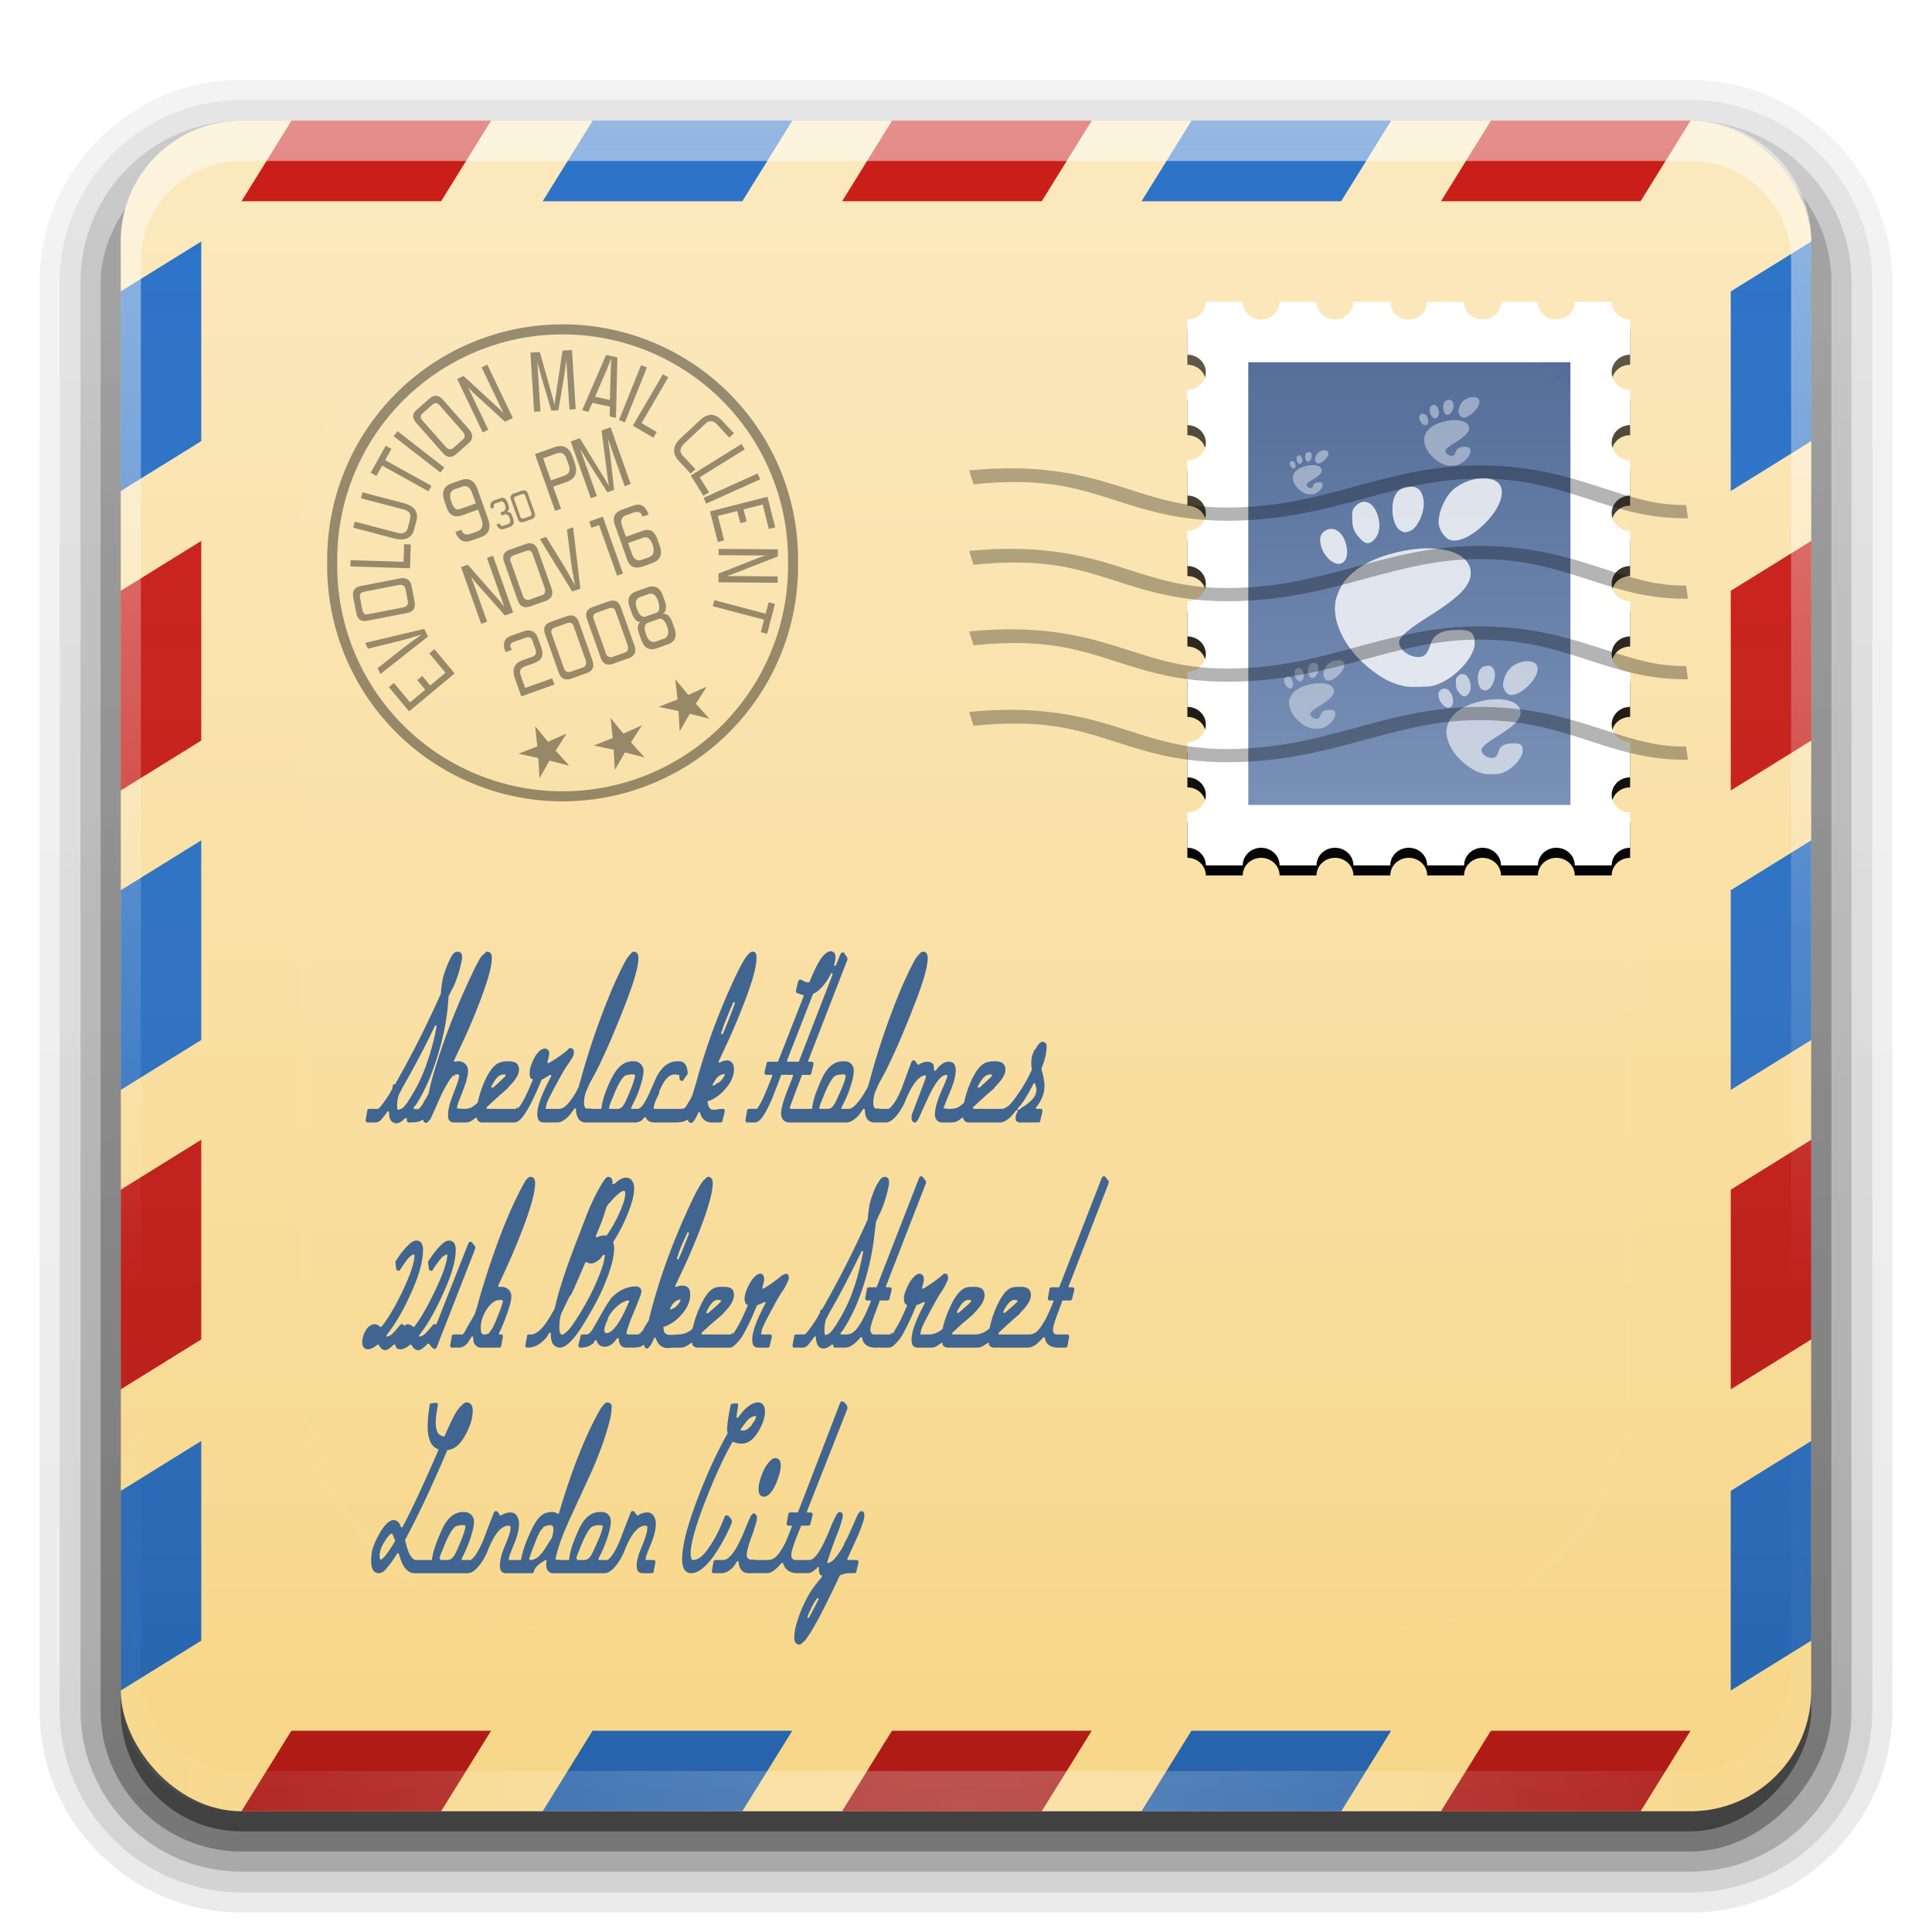 <svg xmlns="http://www.w3.org/2000/svg" xmlns:xlink="http://www.w3.org/1999/xlink" height="96" width="96" version="1.0"><defs><linearGradient id="c"><stop offset="0" stop-color="#536d98"/><stop offset="1" stop-color="#7990b6"/></linearGradient><linearGradient id="e"><stop offset="0" stop-opacity=".137"/><stop offset="1" stop-color="#fff" stop-opacity="0"/></linearGradient><linearGradient gradientTransform="scale(1.006 .994)" gradientUnits="userSpaceOnUse" id="d" y2="7.017" x2="45.448" y1="92.54" x1="45.448"><stop offset="0"/><stop offset="1" stop-opacity=".588"/></linearGradient><linearGradient id="b"><stop offset="0" stop-color="#fff"/><stop offset="1" stop-color="#fff" stop-opacity="0"/></linearGradient><linearGradient id="a"><stop offset="0" stop-color="#f7d687"/><stop offset="1" stop-color="#fbe9bf"/></linearGradient><linearGradient gradientUnits="userSpaceOnUse" xlink:href="#a" id="o" y2="5.988" x2="48" y1="90" x1="48"/><filter id="i" color-interpolation-filters="sRGB"><feGaussianBlur stdDeviation="1.71"/></filter><linearGradient gradientUnits="userSpaceOnUse" xlink:href="#b" id="u" y2="63.893" x2="36.357" y1="6" x1="36.357"/><linearGradient gradientTransform="matrix(.928 0 0 .886 -22.754 .664)" gradientUnits="userSpaceOnUse" xlink:href="#c" id="s" y2="44.972" x2="99.195" y1="18.936" x1="99.195"/><linearGradient gradientTransform="translate(-1 -1)" gradientUnits="userSpaceOnUse" xlink:href="#d" id="q" y2="16.413" x2="73.214" y1="44.5" x1="73.214"/><filter id="r" color-interpolation-filters="sRGB"><feGaussianBlur stdDeviation=".375"/></filter><linearGradient gradientUnits="userSpaceOnUse" xlink:href="#e" id="t" y2="5.988" x2="48" y1="90" x1="48"/><linearGradient id="f"><stop offset="0" stop-color="#fff"/><stop offset="1" stop-color="#fff" stop-opacity="0"/></linearGradient><radialGradient gradientTransform="matrix(1.157 0 0 .996 -7.551 .197)" gradientUnits="userSpaceOnUse" xlink:href="#f" id="p" fy="90.172" fx="48" r="42" cy="90.172" cx="48"/><linearGradient id="g"><stop offset="0" stop-color="#fff"/><stop offset="1" stop-color="#fff" stop-opacity="0"/></linearGradient><clipPath id="v"><rect y="6" x="6" ry="6" rx="6" height="84" width="84" fill="#fff"/></clipPath><filter id="x" color-interpolation-filters="sRGB" height="1.384" width="1.384" y="-.192" x="-.192"><feGaussianBlur stdDeviation="5.28"/></filter><linearGradient gradientUnits="userSpaceOnUse" xlink:href="#g" id="w" y2="138.661" x2="48" y1="20.221" x1="48"/><linearGradient gradientTransform="matrix(1.006 0 0 .994 100 0)" gradientUnits="userSpaceOnUse" id="h" y2="7.017" x2="45.448" y1="92.54" x1="45.448"><stop offset="0"/><stop offset="1" stop-opacity=".588"/></linearGradient><linearGradient gradientTransform="matrix(1.024 0 0 1.012 -1.143 -98.071)" gradientUnits="userSpaceOnUse" xlink:href="#h" id="k" y2="90.239" x2="32.251" y1="6.132" x1="32.251"/><linearGradient gradientTransform="matrix(1.024 0 0 1.012 -1.143 -98.071)" gradientUnits="userSpaceOnUse" xlink:href="#h" id="l" y2="90.239" x2="32.251" y1="6.132" x1="32.251"/><linearGradient gradientTransform="matrix(1.024 0 0 1.012 -1.143 -98.071)" gradientUnits="userSpaceOnUse" xlink:href="#h" id="m" y2="90.239" x2="32.251" y1="6.132" x1="32.251"/><linearGradient gradientTransform="translate(0 -97)" gradientUnits="userSpaceOnUse" xlink:href="#h" id="n" y2="90.239" x2="32.251" y1="6.132" x1="32.251"/><linearGradient gradientTransform="matrix(1.024 0 0 1.012 -1.143 -98.071)" gradientUnits="userSpaceOnUse" xlink:href="#h" id="j" y2="90.239" x2="32.251" y1="6.132" x1="32.251"/></defs><g transform="scale(1 -1)"><path d="M12-95.031c-5.511 0-10.031 4.52-10.031 10.031v71C1.969-8.489 6.489-3.969 12-3.969h72c5.511 0 10.031-4.52 10.031-10.031v-71c0-5.511-4.52-10.031-10.031-10.031H12z" opacity=".08" fill="url(#j)"/><path d="M12-94.031c-4.972 0-9.031 4.06-9.031 9.031v71c0 4.972 4.06 9.031 9.031 9.031h72c4.972 0 9.031-4.06 9.031-9.031v-71c0-4.972-4.06-9.031-9.031-9.031H12z" opacity=".1" fill="url(#k)"/><path d="M12-93c-4.41 0-8 3.59-8 8v71c0 4.41 3.59 8 8 8h72c4.41 0 8-3.59 8-8v-71c0-4.41-3.59-8-8-8H12z" opacity=".2" fill="url(#l)"/><rect y="-92" x="5" ry="7" rx="7" height="85" width="86" opacity=".3" fill="url(#m)"/><rect y="-91" x="6" ry="6" rx="6" height="84" width="84" opacity=".45" fill="url(#n)"/></g><rect y="6" x="6" ry="6" rx="6" height="84" width="84" fill="url(#o)"/><path d="M81.52 90h-9.919l2.48-4H84l-2.48 4z" fill="#ca1e18"/><path d="M66.642 90h-9.92l2.48-4h9.92l-2.48 4z" fill="#2c72c7"/><path d="M51.763 90h-9.919l2.48-4h9.92l-2.48 4z" fill="#ca1e18"/><path d="M36.885 90h-9.919l2.48-4h9.919l-2.48 4z" fill="#2c72c7"/><path d="M21.919 90H12l2.48-4h9.919l-2.48 4z" fill="#ca1e18"/><path d="M86 14.48v9.919l4-2.48V12l-4 2.48z" fill="#2c72c7"/><path d="M86 29.358v9.92l4-2.48v-9.92l-4 2.48z" fill="#ca1e18"/><path d="M86 44.237v9.919l4-2.48v-9.92l-4 2.48z" fill="#2c72c7"/><path d="M86 59.115v9.919l4-2.48v-9.919l-4 2.48z" fill="#ca1e18"/><path d="M86 74.081V84l4-2.48v-9.919l-4 2.48z" fill="#2c72c7"/><g><path d="M6 14.48v9.919l4-2.48V12l-4 2.48z" fill="#2c72c7"/><path d="M6 29.358v9.92l4-2.48v-9.92l-4 2.48z" fill="#ca1e18"/><path d="M6 44.237v9.919l4-2.48v-9.92l-4 2.48z" fill="#2c72c7"/><path d="M6 59.115v9.919l4-2.48v-9.919l-4 2.48z" fill="#ca1e18"/><path d="M6 74.081V84l4-2.48v-9.919l-4 2.48z" fill="#2c72c7"/></g><g><path d="M81.52 10h-9.919l2.48-4H84l-2.48 4z" fill="#ca1e18"/><path d="M66.642 10h-9.92l2.48-4h9.92l-2.48 4z" fill="#2c72c7"/><path d="M51.763 10h-9.919l2.48-4h9.92l-2.48 4z" fill="#ca1e18"/><path d="M36.885 10h-9.919l2.48-4h9.919l-2.48 4z" fill="#2c72c7"/><path d="M21.919 10H12l2.48-4h9.919l-2.48 4z" fill="#ca1e18"/></g><path style="text-align:start;line-height:100%;-inkscape-font-specification:Hurontario" d="M41.283 47.267c-.103 0-.19.054-.274.127a1.28 1.28 0 0 0-.254.296c-.16.248-.345.633-.527 1.097a.05.05 0 0 1 0 .021.05.05 0 0 1-.021 0 .05.05 0 0 1-.022 0h-.063c-.027 0-.041.009-.063 0-.023-.008-.054-.028-.085-.042a1.084 1.084 0 0 1-.084-.042c-.024-.013-.052-.033-.085-.042H39.763a.227.227 0 0 0-.042 0 .05.05 0 0 1-.021.02.057.057 0 0 0-.021.022.229.229 0 0 0-.021.042l-.106.443v.021c0 .01-.002.033 0 .043v.02c.014.03.053.057.085.064.033.008.056.004.126.042a.05.05 0 0 1 .021 0 .05.05 0 0 1 0 .021c.005.002.02-.001.043 0 .022.002.054.01.084.022a.05.05 0 0 1 .021.02.05.05 0 0 1 0 .022.05.05 0 0 1 0 .02l-1.266 3.23a.05.05 0 0 1 0 .022.05.05 0 0 1-.022 0 .05.05 0 0 1-.02 0h-.443c-.016.001-.03.013-.043.02-.014.008-.033.01-.042.022v.021a.05.05 0 0 1 0 .021l-.106.422v.042a.227.227 0 0 0 0 .043v.02c.01.013.029.015.042.022.013.008.027.02.043.021h.253a.05.05 0 0 1 .02 0 .05.05 0 0 1 .022 0 .05.05 0 0 1 0 .021.05.05 0 0 1 0 .021.05.05 0 0 1 0 .021c-.198.498-.373.937-.507 1.204a2.623 2.623 0 0 1-.19.337 2.2 2.2 0 0 1-.063.085.05.05 0 0 1-.021 0 .05.05 0 0 1-.021 0H37.209c-.015.001-.029.013-.042.02-.014.008-.033.01-.042.022v.042l-.085.465a.227.227 0 0 0 0 .042c.002.004-.002.017 0 .02.003.007.018.017.021.022.008.011.01.013.021.021a.05.05 0 0 1 .022.021c.01 0 .032.002.042 0h.359a.321.321 0 0 0 .21-.084c.062-.051.126-.118.19-.211.126-.183.268-.456.423-.802.031-.063.08-.199.169-.423.08-.2.187-.486.316-.823a.05.05 0 0 1 0-.021.05.05 0 0 1 .021 0 .05.05 0 0 1 .022 0h.506a.05.05 0 0 1 .021 0 .05.05 0 0 1 .021 0 .05.05 0 0 1 0 .021.05.05 0 0 1 0 .021.05.05 0 0 1 0 .021c-.108.27-.21.538-.316.803-.18.473-.275.81-.275 1.055 0 .127.036.235.106.317.069.08.174.126.295.126h2.85c.193 0 .362-.115.549-.295.08-.078.177-.23.274-.36a.05.05 0 0 1 0-.02.05.05 0 0 1 .021 0 .05.05 0 0 1 .022 0 .05.05 0 0 1 .02 0 .05.05 0 0 1 .022.02.05.05 0 0 1 0 .022c.008.176.038.336.105.443.078.124.227.19.38.19h.549c.174 0 .333-.108.486-.274.153-.167.314-.402.464-.718.18-.468.366-.808.549-1.034.165-.204.319-.3.464-.317a.05.05 0 0 1 .021 0 .05.05 0 0 1 .021.021.05.05 0 0 1 0 .021.658.658 0 0 1-.042.17c-.029.081-.073.198-.126.337l-.507 1.33a.677.677 0 0 0-.042.253c0 .052.013.104.042.148.024.037.08.063.127.063H45.505s.017.006.02 0v-.02c.01-.007.01-.03.022-.043.012-.013.036-.016.042-.021.019-.031.039-.074.064-.127.05-.106.121-.26.21-.464.231-.513.405-.888.55-1.119.123-.2.232-.352.337-.443.105-.09.199-.127.275-.127a.05.05 0 0 1 .02 0 .05.05 0 0 1 .022 0 .05.05 0 0 1 0 .021.05.05 0 0 1 0 .021.05.05 0 0 1 0 .021s.002.02 0 .021c-.002.008.002.012 0 .022-.01.037-.038.102-.063.168-.057.147-.146.342-.254.592-.212.5-.295.864-.295 1.118 0 .108.039.203.105.275a.324.324 0 0 0 .254.105c.003 0 .067.004.126 0h.38a.587.587 0 0 0 .317-.105c.045-.028.112-.084.169-.127a.05.05 0 0 1 .02 0 .05.05 0 0 1 .022 0 .05.05 0 0 1 .021 0 .05.05 0 0 1 0 .021c.008.024.001.035 0 .042.036.083.14.17.232.17h1.583c.18 0 .329-.093.507-.254.082-.075.196-.217.296-.338a.05.05 0 0 1 .02-.02.05.05 0 0 1 .022 0 .05.05 0 0 1 .02 0 .05.05 0 0 1 .022 0 .05.05 0 0 1 0 .02.05.05 0 0 1 0 .021.05.05 0 0 1 0 .021.564.564 0 0 0-.106.317c0 .057 0 .103.022.148.007.016.035.027.063.042.028.015.058.042.084.042h.971c.016-.001.03-.013.042-.02.014-.008.033-.01.043-.022.003-.004-.003-.017 0-.021a.05.05 0 0 1 0-.021l.105-.443v-.022c0-.01.002-.032 0-.042v-.02c-.002-.005.003-.018 0-.022-.018-.026-.052-.04-.084-.042h-.191a.05.05 0 0 1-.02 0 .05.05 0 0 1-.021 0 .05.05 0 0 1 0-.021.05.05 0 0 1 0-.021.05.05 0 0 1 0-.022c.256-.326.422-.68.422-1.076 0-.192-.045-.466-.148-.823a.05.05 0 0 1 0-.021.05.05 0 0 1 0-.022c.176-.452.253-.81.253-1.055 0-.073.005-.116-.02-.169a.161.161 0 0 0-.064-.063.268.268 0 0 0-.106-.042c-.086 0-.157.067-.21.126-.053.057-.091.126-.148.232a.05.05 0 0 1-.022.022c0 .002-.02-.003-.02 0-.073.147-.12.27-.148.4 0 .004.002.008 0 .022-.022.1-.022.212-.022.295 0 .075.01.174.022.275a.05.05 0 0 1 0 .02c-.162.36-.367.749-.655 1.162-.187.275-.344.485-.485.612-.071.063-.136.097-.19.127a.327.327 0 0 1-.148.042h-1.393a.05.05 0 0 1-.021 0 .05.05 0 0 1-.021 0 .05.05 0 0 1 0-.021.05.05 0 0 1 0-.021.05.05 0 0 1 0-.022.05.05 0 0 1 0-.02c.11-.104.232-.212.295-.275.256-.234.502-.447.76-.676a.05.05 0 0 1 0-.02c.337-.338.549-.62.549-.908 0-.125-.054-.253-.148-.317-.097-.067-.226-.084-.38-.084-.194 0-.357.024-.485.084-.26.126-.484.435-.697.908a5.181 5.181 0 0 0-.338 1.034.05.05 0 0 1 0 .021.05.05 0 0 1-.02 0 .05.05 0 0 1 0 .021c-.08.075-.158.129-.212.17-.027.02-.046.03-.063.041-.018.012-.029.015-.043.021-.073.037-.207.064-.4.064-.112.003-.184-.018-.233-.021a.05.05 0 0 1-.02 0 .05.05 0 0 1-.022 0 .05.05 0 0 1 0-.021.05.05 0 0 1 0-.022.05.05 0 0 1 0-.02c.006-.024.015-.03.021-.043.006-.014.01-.033.021-.063.052-.142.128-.321.232-.57.22-.507.317-.89.317-1.161a.508.508 0 0 0-.084-.317c-.061-.077-.165-.105-.275-.105-.165 0-.308.09-.464.232-.045.04-.109.14-.17.21a.05.05 0 0 1-.02 0 .05.05 0 0 1-.021 0 .05.05 0 0 1-.021 0 .05.05 0 0 1-.022 0 .05.05 0 0 1 0-.02.05.05 0 0 1 0-.021c-.006-.111-.003-.214-.042-.275-.05-.08-.167-.126-.274-.126a.82.82 0 0 0-.443.147.05.05 0 0 1-.022 0 .05.05 0 0 1-.02 0 .05.05 0 0 1-.022 0 .05.05 0 0 1 0-.02l-.105-.148a.057.057 0 0 0-.021-.022c-.006-.003-.016-.018-.022-.02-.004-.002-.016 0-.02 0a.227.227 0 0 0-.043 0H45.336c-.012.009-.014.028-.021.042a.05.05 0 0 1-.021.02c-.172.457-.335.91-.507 1.373-.15.342-.275.577-.4.739a1.17 1.17 0 0 1-.17.19.4.4 0 0 1-.063.042c-.02.01-.041 0-.063 0h-.275c-.09-.002-.176-.018-.232-.021-.027-.002-.037.003-.063 0h-.022a.05.05 0 0 1-.02 0c-.01-.003-.01-.01-.022-.021-.01-.012-.02-.014-.02-.022-.003-.014.001-.016 0-.02-.01-.02-.043-.088-.043-.19 0-.245.045-.437.105-.592.098-.209.156-.367.212-.464.135-.248.293-.53.443-.844.39-.81.766-1.69 1.14-2.64.531-1.324.802-2.193.802-2.68a.448.448 0 0 0-.042-.211.215.215 0 0 0-.17-.106c-.1 0-.16.07-.231.148a1.3 1.3 0 0 0-.212.296 17.61 17.61 0 0 0-.823 1.773c-.569 1.414-1 2.727-1.33 3.926-.055.228-.112.392-.147.507V53.98c-.061.113-.11.185-.148.253a3.52 3.52 0 0 1-.486.676c-.138.138-.244.19-.337.19H41.853a.05.05 0 0 1-.021 0 .05.05 0 0 1-.021 0 .05.05 0 0 1 0-.021.05.05 0 0 1 0-.021.05.05 0 0 1 0-.022c.112-.225.237-.457.359-.78.173-.476.253-.817.253-1.056a.467.467 0 0 0-.127-.338.452.452 0 0 0-.337-.126h-.085c-.339 0-.637.194-.865.548-.113.165-.243.451-.423.908-.144.374-.195.63-.232.866a.05.05 0 0 1 0 .02.05.05 0 0 1 0 .022.05.05 0 0 1-.02 0 .05.05 0 0 1-.022 0h-1.013a.05.05 0 0 1-.021 0 .05.05 0 0 1-.021 0 .05.05 0 0 1 0-.021.05.05 0 0 1 0-.021.05.05 0 0 1 0-.022c-.002-.007-.007-.021 0-.042.028-.084.07-.188.126-.338.105-.28.263-.708.465-1.224a.05.05 0 0 1 0-.021.05.05 0 0 1 .02 0 .05.05 0 0 1 .022 0h.337c.016-.002.03-.013.043-.021.014-.007.033-.009.042-.021.003-.004-.002-.017 0-.021a.05.05 0 0 1 0-.021l.106-.423v-.02-.022a.227.227 0 0 0 0-.042c-.003-.005.003-.017 0-.021-.01-.013-.029-.014-.043-.021-.013-.008-.027-.02-.042-.021h-.126a.05.05 0 0 1-.022 0 .05.05 0 0 1-.02 0 .05.05 0 0 1 0-.021.05.05 0 0 1 0-.022.05.05 0 0 1 0-.02l1.941-5.003v-.022-.02a.227.227 0 0 0 0-.043v-.021c-.002-.006-.017-.016-.02-.021l-.127-.19c-.008-.014-.01-.033-.022-.042H41.895a.227.227 0 0 0-.042 0h-.021c-.006.002-.016.017-.021.02a.057.057 0 0 0-.021.022.05.05 0 0 1-.021.021l-.233.57a.05.05 0 0 1-.02.021.05.05 0 0 1-.022 0 .05.05 0 0 1-.021 0 .05.05 0 0 1-.021 0 .05.05 0 0 1 0-.021.05.05 0 0 1 0-.021.05.05 0 0 1 0-.021c.028-.114.063-.217.063-.317a.47.47 0 0 0-.042-.232.245.245 0 0 0-.19-.106zm-18.534.021c-.125 0-.2.064-.274.17-.074.105-.152.269-.232.464a4.8 4.8 0 0 0-.253.76v.02c-.037.19-.063.4-.085.655a.05.05 0 0 1 0 .021 50.594 50.594 0 0 1-2.259 4.475v.021h-.02H19.583c-.007.003-.017.018-.022.022-.014.007-.033.008-.042.02-.003.005.002.017 0 .022v.02c-.009.054-.02.092-.021.106a.05.05 0 0 1 0 .022 3.997 3.997 0 0 1-.36.59c-.11.159-.207.291-.274.36-.03.031-.058.045-.084.063a.05.05 0 0 1-.021 0H18.338c-.016.001-.03.013-.042.02-.014.008-.033.01-.043.022-.003.004.003.016 0 .021v.021l-.084.465a.227.227 0 0 0 0 .042v.02c.003.007.017.017.021.022.008.011.01.013.021.021a.05.05 0 0 1 .021.021c.01 0 .033.002.042 0h.401c.08 0 .152-.04.212-.084.06-.046.097-.108.168-.19.048-.055.126-.166.19-.253a.05.05 0 0 1 0-.022.05.05 0 0 1 .022 0 .05.05 0 0 1 .02 0 .05.05 0 0 1 .022 0 .05.05 0 0 1 .02 0 .05.05 0 0 1 0 .022.05.05 0 0 1 0 .02c.006.146.019.269.064.36a.36.36 0 0 0 .296.19c.157 0 .29-.107.443-.254a.05.05 0 0 1 .021 0 .05.05 0 0 1 .021 0 .05.05 0 0 1 .021 0 .05.05 0 0 1 .021 0 .05.05 0 0 1 0 .021.05.05 0 0 1 0 .021v.043a.227.227 0 0 0 0 .042v.02c.003.007.018.017.022.022.007.011.01.013.02.021a.05.05 0 0 1 .022.021c.01 0 .032.002.042 0 .309 0 .5-.02.633-.105-.006.004 0-.005.021-.021a.05.05 0 0 1 .021 0 .05.05 0 0 1 .022 0 .05.05 0 0 1 .02 0 .05.05 0 0 1 0 .02.148.148 0 0 1 0 .064c.009.014.038.03.064.042a.186.186 0 0 0 .063.021c.074 0 .092-.045.127-.084.035-.039.078-.073.106-.127.195-.42.376-.85.57-1.266.166-.325.303-.56.422-.718.061-.082.113-.14.147-.169.016-.013.027-.012.022 0v.021l.02.021c.004.002.02 0 .022 0v-.084h.063c.04 0 .063-.006.084 0 .022.006.043.021.043.021a.05.05 0 0 1 .02 0 .05.05 0 0 1 0 .021.05.05 0 0 1 0 .021 1.129 1.129 0 0 1-.063.296c-.046.144-.12.342-.21.57-.19.475-.275.822-.275 1.076 0 .104 0 .182.042.254a.307.307 0 0 0 .232.126h.613a.587.587 0 0 0 .316-.105c.045-.028.113-.084.17-.127a.05.05 0 0 1 .02 0 .05.05 0 0 1 .021 0 .05.05 0 0 1 .021 0 .05.05 0 0 1 0 .021c.009.024.002.035 0 .042.037.083.14.17.233.17H25.557c.119 0 .22-.074.317-.17.096-.095.185-.22.295-.4.211-.35.467-.873.739-1.542a.05.05 0 0 1 .021-.02c.1-.038.26-.155.401-.233a.05.05 0 0 1 .021 0 .05.05 0 0 1 .021 0 .05.05 0 0 1 .021.021.05.05 0 0 1 0 .021.05.05 0 0 1 0 .021c-.432.803-.696 1.456-.696 1.88 0 .113.017.215.063.295a.278.278 0 0 0 .232.126H27.69c.193 0 .362-.115.549-.295.087-.085.192-.242.295-.38a.05.05 0 0 1 0-.021.05.05 0 0 1 .021 0 .05.05 0 0 1 .022 0 .05.05 0 0 1 .02 0 .05.05 0 0 1 .022 0 .05.05 0 0 1 0 .02.05.05 0 0 1 0 .022.929.929 0 0 0 .105.443c.073.127.21.211.36.211h2.511a.531.531 0 0 0 .338-.148c.018-.015.047-.065.084-.105a.05.05 0 0 1 .021 0 .05.05 0 0 1 .021 0 .05.05 0 0 1 .022 0 .05.05 0 0 1 .02.021c.019.035.033.072.043.084.089.108.218.148.38.148h1.055c.251-.004.429-.039.55-.126a.05.05 0 0 1 .02 0 .05.05 0 0 1 .021 0 .05.05 0 0 1 .021 0 .05.05 0 0 1 0 .02.05.05 0 0 1 0 .022c.004.02.01.021.022.042.007.014.037.031.063.042.026.011.05.021.063.021.047 0 .053-.011.064-.02.01-.01.023-.02.042-.043.028-.034.066-.073.084-.106.046-.08.101-.187.17-.337a.05.05 0 0 1 0-.021.05.05 0 0 1 .02 0 .05.05 0 0 1 .021 0 .05.05 0 0 1 .021 0 .05.05 0 0 1 .022 0 .05.05 0 0 1 0 .02c.02.07.053.16.084.212a.557.557 0 0 0 .507.274c.039 0 .123.005.21 0H35.816c.016-.001.03-.013.043-.02.014-.008.033-.01.042-.022v-.021a.05.05 0 0 1 0-.021l.106-.443v-.022c0-.01.002-.032 0-.042v-.02-.022c-.018-.026-.052-.04-.085-.042h-.02c-.07 0-.141.014-.233.02-.048.005-.074.018-.105.022-.032.004-.064 0-.085 0a.359.359 0 0 1-.148-.021c-.038-.018-.06-.053-.084-.085-.047-.06-.068-.162-.085-.274a.05.05 0 0 1 0-.021.05.05 0 0 1 0-.021.05.05 0 0 1 .022 0c.303-.102.568-.288.823-.57.296-.327.464-.662.464-1.013 0-.13-.02-.23-.084-.317a.34.34 0 0 0-.275-.127.71.71 0 0 0-.337.106.05.05 0 0 1-.021 0 .05.05 0 0 1-.022 0 .05.05 0 0 1-.02-.021.05.05 0 0 1 0-.021.05.05 0 0 1 0-.021c.314-.67.624-1.322.95-2.111.62-1.505.928-2.48.928-3.019 0-.08.001-.129-.021-.19-.014-.039-.014-.062-.042-.084a.276.276 0 0 0-.127-.043c-.09 0-.12.037-.169.085-.05.048-.111.105-.169.19-.114.168-.26.429-.422.76a32.012 32.012 0 0 0-2.047 5.467c-.072.258-.136.427-.17.57 0 .004.003.012 0 .021-.063.123-.099.21-.126.253-.06.101-.131.21-.19.317 0 0-.015-.005-.021 0 0 0 .006.017 0 .021a.05.05 0 0 1 0 .021.292.292 0 0 1-.232.106h-1.161c-.083 0-.125-.003-.17 0a.05.05 0 0 1-.02 0 .05.05 0 0 1-.021 0 .05.05 0 0 1 0-.021.05.05 0 0 1 0-.021c.006-.062.017-.148.063-.275.044-.122.128-.284.211-.464 0 .003-.005-.01 0-.021v-.021-.022a.05.05 0 0 1 0-.02c.121-.276.235-.497.359-.634.133-.147.268-.211.401-.211.081 0 .137.017.169.021.004 0 .027-.006.042 0a.05.05 0 0 1 .021.021.05.05 0 0 1 0 .021c.007.034.018.078.021.148a.227.227 0 0 0 0 .042.05.05 0 0 1 .021.021c.008.012.01.014.022.021.005.004.015.019.02.022h.022c.01 0 .032.002.042 0h.021c.005-.003.017.003.021 0 .013-.01.014-.029.021-.043l.19-.274c.004-.005.019-.015.021-.021v-.021-.021c-.008-.175-.037-.315-.105-.423a.38.38 0 0 0-.317-.168h-.126c-.365.008-.68.233-.93.654a.05.05 0 0 1 0 .021.05.05 0 0 1-.02 0c-.158.345-.309.692-.465 1.034-.117.238-.22.42-.316.528-.048.053-.094.084-.127.106-.033.022-.055.02-.084.02h-.275a.05.05 0 0 1-.021 0 .05.05 0 0 1-.021 0 .05.05 0 0 1 0-.02.05.05 0 0 1 0-.021.05.05 0 0 1 0-.022c.112-.225.237-.457.359-.78.173-.476.253-.817.253-1.056a.467.467 0 0 0-.486-.464h-.063c-.339 0-.637.194-.865.548-.109.159-.263.449-.444.908-.144.374-.195.63-.232.866a.05.05 0 0 1 0 .02.05.05 0 0 1 0 .022.05.05 0 0 1-.02 0 .05.05 0 0 1-.022 0h-.317c-.129 0-.235-.018-.295-.021-.029-.002-.037.003-.063 0h-.022a.05.05 0 0 1-.02 0c-.017-.005-.03-.008-.043-.021-.012-.014-.014-.03-.021-.043a.394.394 0 0 1-.042-.19c0-.244.045-.436.105-.59.097-.21.156-.368.211-.465.136-.248.294-.53.444-.844.39-.81.766-1.69 1.14-2.64.531-1.324.802-2.193.802-2.68a.448.448 0 0 0-.042-.211.215.215 0 0 0-.17-.106c-.1 0-.144.07-.21.148-.066.078-.135.155-.212.296a17.61 17.61 0 0 0-.823 1.773 36.784 36.784 0 0 0-1.35 3.926c-.056.228-.113.392-.148.507V53.98c-.063.12-.097.199-.127.253-.176.302-.34.536-.486.676-.144.14-.265.19-.358.19h-.634a.05.05 0 0 1-.02 0 .05.05 0 0 1-.022 0 .05.05 0 0 1 0-.021.05.05 0 0 1 0-.021c.011-.069.025-.169.084-.317.077-.191.208-.43.36-.718.252-.476.45-.835.633-1.097.094-.14.179-.264.232-.36.054-.096.084-.155.084-.253a.333.333 0 0 0-.02-.147.154.154 0 0 0-.149-.085.256.256 0 0 0-.084.021c-.018.014-.016.014-.021.021a.05.05 0 0 1 0 .022 5.894 5.894 0 0 1-.971.675.05.05 0 0 1-.021 0 .05.05 0 0 1-.021 0 .05.05 0 0 1-.022-.021.05.05 0 0 1 0-.021.05.05 0 0 1 0-.021c.034-.138.085-.298.085-.38 0-.078-.006-.136-.042-.19-.032-.048-.115-.085-.17-.085-.108 0-.21.065-.295.148a1.344 1.344 0 0 0-.253.359c-.153.299-.211.523-.211.718 0 .102.017.197.063.274.014.004.06 0 .085.021a.05.05 0 0 1 0 .021.05.05 0 0 1 0 .021.05.05 0 0 1 0 .021c-.198.463-.367.843-.507 1.077a1.644 1.644 0 0 1-.19.274c-.027.028-.052.034-.063.043v-.021-.022l-.021-.02h-.021v.084h-1.436a.05.05 0 0 1-.021 0 .05.05 0 0 1-.021 0 .05.05 0 0 1 0-.021.05.05 0 0 1 0-.021.05.05 0 0 1 0-.022.05.05 0 0 1 0-.02c.11-.104.233-.212.295-.275.257-.234.502-.447.76-.676a.05.05 0 0 1 0-.02c.338-.338.55-.62.55-.908 0-.125-.055-.253-.149-.317-.097-.067-.226-.084-.38-.084-.194 0-.357.024-.485.084-.26.126-.483.435-.697.908a5.181 5.181 0 0 0-.337 1.034.05.05 0 0 1 0 .021.05.05 0 0 1-.022 0 .05.05 0 0 1 0 .021c-.078.075-.156.129-.21.17-.028.02-.047.03-.064.041-.017.012-.029.015-.042.021a.956.956 0 0 1-.38.064h-.021c-.118-.001-.196-.018-.254-.021a.05.05 0 0 1-.02 0 .05.05 0 0 1-.022 0 .05.05 0 0 1 0-.021.05.05 0 0 1 0-.022c.01-.05.02-.09.042-.168.045-.151.12-.331.212-.57.195-.49.295-.84.295-1.098a.467.467 0 0 0-.486-.464.439.439 0 0 0-.147.02.05.05 0 0 1-.021 0 .05.05 0 0 1-.021 0 .05.05 0 0 1-.021 0 .05.05 0 0 1 0-.02.05.05 0 0 1 0-.022.05.05 0 0 1 0-.02c.314-.667.633-1.312.95-2.09.613-1.49.928-2.464.928-2.998a.448.448 0 0 0-.042-.211.215.215 0 0 0-.169-.106c-.083 0-.116.054-.169.106-.055.054-.116.089-.169.169a7.19 7.19 0 0 0-.4.76c-.899 1.879-1.59 3.713-2.07 5.467-.061.248-.09.418-.126.549-.005.019.005.013 0 .02-.005.01-.024.032-.021.022-.05.089-.1.18-.127.232-.012.024-.016.017-.02.021-.053.092-.092.178-.128.233-.017.026-.032.05-.042.063a.05.05 0 0 1 0 .021.05.05 0 0 1-.02 0c-.04.06-.073.1-.106.127a.173.173 0 0 1-.106.042v-.085l-.021.085c-.007-.001-.01.002-.021 0-.023-.004-.054-.018-.085-.021a.05.05 0 0 1-.02 0 .05.05 0 0 1-.022 0 .05.05 0 0 1 0-.021.05.05 0 0 1 0-.021.05.05 0 0 1 0-.022c.054-.08.1-.112.148-.19.265-.431.481-.858.654-1.287.481-1.217.774-2.375.887-3.462.02-.23.034-.411.042-.549a.05.05 0 0 1 0-.021c.087-.21.184-.375.253-.507a6.03 6.03 0 0 0 .38-1.182c.023-.103.043-.183.043-.274 0-.08-.007-.139-.043-.19a.24.24 0 0 0-.169-.085zm18.534 1.077a.05.05 0 0 1 .021 0 .05.05 0 0 1 .021 0 .05.05 0 0 1 .021 0 .05.05 0 0 1 .021 0 .05.05 0 0 1 0 .021.05.05 0 0 1 0 .021.05.05 0 0 1 0 .021L39.7 52.735a.05.05 0 0 1 0 .02.05.05 0 0 1-.021 0 .05.05 0 0 1-.021 0h-.507a.05.05 0 0 1-.021 0 .05.05 0 0 1-.021 0 .05.05 0 0 1 0-.02.05.05 0 0 1 0-.022.05.05 0 0 1 0-.02l1.287-3.294a.05.05 0 0 1 0-.02.05.05 0 0 1 .022 0c.267-.13.497-.37.717-.718.058-.094.1-.182.148-.275a.05.05 0 0 1 0-.021zM36.428 49.8a.05.05 0 0 1 .021 0 .05.05 0 0 1 .021 0 .05.05 0 0 1 .021 0 .05.05 0 0 1 .021 0 .05.05 0 0 1 0 .022.05.05 0 0 1 0 .02.05.05 0 0 1 0 .022c-.186.497-.367.987-.59 1.498a.05.05 0 0 1 0 .022.05.05 0 0 1-.022 0 .05.05 0 0 1-.02 0 .05.05 0 0 1-.022 0 .05.05 0 0 1-.021 0 .05.05 0 0 1 0-.022.05.05 0 0 1 0-.02.05.05 0 0 1 0-.022c.055-.144.088-.27.148-.422.172-.443.297-.727.443-1.076a.05.05 0 0 1 0-.022zM21.61 50.961a.05.05 0 0 1 .02 0 .05.05 0 0 1 .022 0 .05.05 0 0 1 .02 0 .05.05 0 0 1 .022.022.05.05 0 0 1 0 .02 11.958 11.958 0 0 1-.654 2.28c-.147.36-.32.721-.55 1.098-.157.268-.295.484-.421.612a.483.483 0 0 1-.275.148.05.05 0 0 1-.02 0 .05.05 0 0 1-.022 0 .05.05 0 0 1 0-.021.468.468 0 0 1-.021-.148c0-.268.046-.467.105-.612.09-.164.157-.313.212-.401a45.792 45.792 0 0 0 1.562-2.976.05.05 0 0 1 0-.022zm14.354 2.407a.05.05 0 0 1 .02 0 .05.05 0 0 1 .022 0 .05.05 0 0 1 0 .02.05.05 0 0 1 0 .022.05.05 0 0 1 0 .021.982.982 0 0 1-.317.38.05.05 0 0 1-.02 0h-.022c-.06.046-.108.091-.169.127a.05.05 0 0 1-.021 0 .05.05 0 0 1-.021 0 .05.05 0 0 1-.021 0 .05.05 0 0 1 0-.021.05.05 0 0 1 0-.021.05.05 0 0 1 0-.022c.066-.093.141-.243.21-.316a.613.613 0 0 1 .339-.19zm-10.893.02a.05.05 0 0 1 .022 0 .05.05 0 0 1 .02 0 .05.05 0 0 1 0 .022.05.05 0 0 1 0 .021.05.05 0 0 1 0 .021.05.05 0 0 1 0 .021c-.235.235-.453.43-.611.57a.05.05 0 0 1-.022 0 .05.05 0 0 1-.02 0 .05.05 0 0 1-.022 0 .05.05 0 0 1-.02-.02.05.05 0 0 1 0-.022.05.05 0 0 1 0-.021c.132-.258.27-.453.4-.528a.44.44 0 0 1 .253-.063zm6.312 0c.045 0 .08-.005.106 0 .024.007.032.017.042.022a.05.05 0 0 1 .02 0 .05.05 0 0 1 0 .021.05.05 0 0 1 0 .021c-.003.074-.038.203-.105.401-.07.21-.185.486-.337.824a1.09 1.09 0 0 1-.211.337.317.317 0 0 1-.233.085h-.359a.05.05 0 0 1-.02 0 .05.05 0 0 1-.022 0 .05.05 0 0 1 0-.021.05.05 0 0 1 0-.021c.004-.018.013-.077.042-.17.035-.108.1-.246.17-.422a5.04 5.04 0 0 1 .337-.717c.104-.172.185-.261.253-.296a.81.81 0 0 1 .317-.063zm10.449 0c.044 0 .078-.004.105 0a.221.221 0 0 1 .064.022.05.05 0 0 1 .02 0 .05.05 0 0 1 0 .021.05.05 0 0 1 0 .021c-.003.066-.032.2-.105.401-.077.213-.207.486-.359.824a1.09 1.09 0 0 1-.21.337.317.317 0 0 1-.233.085h-.359a.05.05 0 0 1-.02 0 .05.05 0 0 1-.022 0 .05.05 0 0 1 0-.021.05.05 0 0 1 0-.021c.004-.018.013-.077.042-.17.035-.108.1-.246.17-.422a5.04 5.04 0 0 1 .337-.717c.104-.172.185-.261.253-.296a.81.81 0 0 1 .317-.063zm7.41 0a.05.05 0 0 1 .02 0 .05.05 0 0 1 .021 0 .05.05 0 0 1 0 .022.05.05 0 0 1 0 .021.05.05 0 0 1 0 .021.05.05 0 0 1 0 .021c-.236.235-.454.43-.612.57a.05.05 0 0 1-.021 0 .05.05 0 0 1-.021 0 .05.05 0 0 1-.021 0 .05.05 0 0 1-.021-.02.05.05 0 0 1 0-.022.05.05 0 0 1 0-.021c.133-.258.27-.453.4-.528a.44.44 0 0 1 .254-.063zm2.11.444a.05.05 0 0 1 .021 0 .05.05 0 0 1 .021 0 .05.05 0 0 1 .021 0 .05.05 0 0 1 .021 0 .05.05 0 0 1 0 .021l.022.085c.014.053.034.114.042.148.003.016-.002.03 0 .042.002.011 0 .009 0 .02 0 .302-.226.584-.697.866-.102.069-.118.1-.148.127a.05.05 0 0 1-.02 0 .05.05 0 0 1-.022 0 .05.05 0 0 1-.021 0 .05.05 0 0 1-.021 0 .05.05 0 0 1 0-.021.05.05 0 0 1 0-.021.05.05 0 0 1 0-.021c.073-.095.14-.15.211-.254.22-.31.399-.641.57-.97a.05.05 0 0 1 0-.022zm-5.636 4.623c-.013.01-.014.029-.021.042a.05.05 0 0 1-.021.021l-2.111 5.425a.05.05 0 0 1 0 .021.05.05 0 0 1-.021 0 .05.05 0 0 1-.021 0H43.162c-.016.002-.03.014-.042.022-.014.007-.033.008-.043.02-.003.005.003.017 0 .022v.02l-.084.444a.227.227 0 0 0 0 .042v.022c.003.005.017.015.021.02.007.014.009.034.021.043h.021c.01 0 .033.002.042 0h.127a.05.05 0 0 1 .021 0 .05.05 0 0 1 .021 0 .05.05 0 0 1 0 .02.05.05 0 0 1 0 .022.05.05 0 0 1 0 .021c-.153.375-.299.707-.4.887-.139.25-.27.45-.402.57a.575.575 0 0 1-.38.169h-.274a.05.05 0 0 1-.021 0 .05.05 0 0 1-.021 0 .05.05 0 0 1 0-.022.05.05 0 0 1 0-.02.05.05 0 0 1 0-.022c.053-.08.1-.112.147-.19a8.98 8.98 0 0 0 .676-1.309 12.96 12.96 0 0 0 .865-3.44c.02-.225.052-.404.064-.55a.05.05 0 0 1 0-.02c.088-.215.167-.384.232-.507a6.03 6.03 0 0 0 .38-1.182c.022-.104.042-.183.042-.274 0-.074.002-.114-.021-.17a.2.2 0 0 0-.169-.127c-.126.001-.193.063-.274.17a2.153 2.153 0 0 0-.254.464 4.8 4.8 0 0 0-.253.76v.021a6.546 6.546 0 0 0-.084.676.05.05 0 0 1 0 .021 50.487 50.487 0 0 1-2.26 4.454.05.05 0 0 1 0 .021.05.05 0 0 1-.02 0 .227.227 0 0 0-.042.021.05.05 0 0 1-.022.021c-.003.006-.018.016-.02.021v.022a1.36 1.36 0 0 1-.022.105c-.003.013-.016.012-.02.021a.05.05 0 0 1 0 .021c-.003.005-.02.016-.022.021-.043.09-.141.268-.338.55-.111.16-.208.286-.274.358-.014.015-.033.027-.042.042a.156.156 0 0 1-.043.043.05.05 0 0 1-.02 0H39.552c-.016.001-.03.013-.043.02-.014.008-.033.01-.042.022V66.392l-.085.443a.227.227 0 0 0 0 .042c.002.005-.002.018 0 .022.003.005.018.015.021.02.008.014.01.034.021.043.005.003.017-.003.022 0 .01 0 .032.002.042 0h.4c.08 0 .152-.04.212-.085.06-.045.097-.107.169-.19.047-.054.125-.165.19-.253a.05.05 0 0 1 0-.02.05.05 0 0 1 .02 0 .05.05 0 0 1 .022 0 .05.05 0 0 1 .021 0 .05.05 0 0 1 .021 0 .05.05 0 0 1 0 .02.05.05 0 0 1 0 .021.864.864 0 0 0 .085.38c.054.102.16.17.274.17.146 0 .283-.07.422-.19a.05.05 0 0 1 .021 0 .05.05 0 0 1 .021 0 .05.05 0 0 1 .022 0 .05.05 0 0 1 .02.02.05.05 0 0 1 0 .021.227.227 0 0 0 0 .043v.02c.01.013.03.014.043.022.013.008.027.02.042.02h.507c.258 0 .506-.21.76-.506a.05.05 0 0 1 .02 0 .05.05 0 0 1 .022 0 .05.05 0 0 1 .021 0 .05.05 0 0 1 .021 0 .05.05 0 0 1 0 .021.05.05 0 0 1 0 .022c.025.128.07.22.148.295.118.114.295.169.506.169H44.175c.116 0 .196-.072.295-.169.101-.097.21-.205.317-.38.211-.343.467-.872.739-1.54a.05.05 0 0 1 .021-.022c.108-.043.22-.08.338-.148a.05.05 0 0 1 .02 0 .05.05 0 0 1 .022 0 .05.05 0 0 1 .021.021.05.05 0 0 1 0 .021.05.05 0 0 1 0 .022c-.4.754-.654 1.386-.654 1.794 0 .115.015.22.063.295.045.07.143.106.232.106h.718c.14 0 .29-.096.464-.232a.05.05 0 0 1 .021 0 .05.05 0 0 1 .022 0 .05.05 0 0 1 .02 0 .05.05 0 0 1 0 .02c.01.028.002.054 0 .064a.29.29 0 0 0 .233.148h1.52c.139 0 .306-.096.485-.232a.05.05 0 0 1 .021 0 .05.05 0 0 1 .021 0 .05.05 0 0 1 .022 0 .05.05 0 0 1 0 .02c.008.028.001.054 0 .064a.29.29 0 0 0 .232.148h1.71c.258 0 .505-.21.76-.507a.05.05 0 0 1 .02 0 .05.05 0 0 1 .022 0 .05.05 0 0 1 .02 0 .05.05 0 0 1 .022 0 .05.05 0 0 1 0 .021.05.05 0 0 1 0 .022c.025.128.07.22.148.295.118.114.295.169.506.169h.38c.016-.002.03-.013.042-.021.014-.008.033-.009.043-.021.003-.004-.003-.017 0-.021v-.022l.084-.443a.227.227 0 0 0 0-.042v-.021c-.003-.006-.017-.016-.021-.021-.007-.014-.009-.033-.021-.042h-.021a.227.227 0 0 0-.042 0h-.486a.156.156 0 0 1-.042 0c-.068-.018-.106-.04-.127-.064-.025-.028-.042-.089-.042-.169 0-.068.02-.172.063-.316.043-.145.105-.331.19-.55l.211-.57a.05.05 0 0 1 0-.02.05.05 0 0 1 .021 0 .05.05 0 0 1 .022 0H53.188c.016-.002.03-.013.043-.021.013-.008.033-.009.042-.021.003-.005-.003-.017 0-.021a.05.05 0 0 1 0-.022l.105-.422v-.02-.022a.227.227 0 0 0 0-.042c-.002-.005.004-.017 0-.021-.009-.013-.028-.014-.042-.021-.013-.008-.027-.02-.042-.022h-.148a.05.05 0 0 1-.02 0 .05.05 0 0 1-.022 0 .05.05 0 0 1 0-.02.05.05 0 0 1 0-.022.05.05 0 0 1 0-.02l1.984-5.11v-.02-.021a.227.227 0 0 0 0-.043v-.02c-.002-.007-.017-.017-.02-.022l-.128-.169a.057.057 0 0 0-.02-.02c-.006-.005-.016-.02-.022-.022h-.02a.227.227 0 0 0-.043 0h-.042c-.013.01-.014.029-.021.042a.05.05 0 0 1-.022.021l-2.11 5.425a.05.05 0 0 1 0 .021.05.05 0 0 1-.022 0 .05.05 0 0 1-.02 0H52.238c-.016.002-.03.014-.043.022-.013.007-.033.008-.042.02-.003.005.003.017 0 .022v.02l-.084.444a.227.227 0 0 0 0 .042v.022c.002.005.017.015.02.02.008.014.01.034.022.043h.021c.01 0 .033.002.042 0h.127a.05.05 0 0 1 .021 0 .05.05 0 0 1 .021 0 .05.05 0 0 1 0 .02.05.05 0 0 1 0 .022.05.05 0 0 1 0 .021c-.154.375-.3.707-.401.887-.138.25-.27.45-.401.57a.575.575 0 0 1-.38.169H49.663a.05.05 0 0 1-.02 0 .05.05 0 0 1-.022 0 .05.05 0 0 1 0-.022.05.05 0 0 1 0-.02.05.05 0 0 1 0-.022.05.05 0 0 1 0-.02 7.44 7.44 0 0 0 .296-.275c.256-.234.501-.447.76-.676a.05.05 0 0 1 0-.02c.337-.338.548-.62.548-.909 0-.124-.054-.252-.147-.316-.098-.067-.226-.085-.38-.085-.187 0-.346-.001-.486.064-.266.128-.483.457-.697.928a5.065 5.065 0 0 0-.337 1.035.05.05 0 0 1 0 .02l-.021.022c-.153.145-.275.192-.317.211a.9.9 0 0 1-.401.085h-1.077a.05.05 0 0 1-.02 0 .05.05 0 0 1-.022 0 .05.05 0 0 1 0-.022.05.05 0 0 1 0-.02.05.05 0 0 1 0-.022.05.05 0 0 1 0-.02c.11-.098.225-.204.296-.275.254-.232.52-.445.78-.676a.05.05 0 0 1 0-.02c.34-.34.528-.627.528-.909 0-.124-.054-.252-.147-.316-.097-.067-.226-.085-.38-.085-.187 0-.331.001-.465.064-.263.127-.503.454-.717.928-.166.36-.283.683-.36 1.014v.02a.05.05 0 0 1 0 .022.05.05 0 0 1 0 .021c-.152.145-.274.192-.316.211a.887.887 0 0 1-.38.085h-.38a.05.05 0 0 1-.02 0 .05.05 0 0 1-.022 0 .05.05 0 0 1 0-.022.05.05 0 0 1 0-.02c.01-.065.022-.165.084-.317.077-.186.208-.43.36-.718.252-.476.45-.835.633-1.098.094-.14.16-.274.21-.38.05-.106.085-.17.085-.253a.315.315 0 0 0-.021-.127c-.008-.02-.017-.044-.042-.063-.018-.013-.046-.021-.085-.021H46.92c-.01-.001-.013-.003-.021 0-.027.011-.03.03-.042.042a6.777 6.777 0 0 1-.971.697.05.05 0 0 1-.021 0 .05.05 0 0 1-.021 0 .05.05 0 0 1-.022 0 .05.05 0 0 1 0-.021.05.05 0 0 1 0-.021.05.05 0 0 1 0-.022c.034-.137.085-.297.085-.38a.37.37 0 0 0-.042-.19c-.028-.05-.103-.105-.17-.105-.113 0-.21.079-.295.169a1.464 1.464 0 0 0-.253.359c-.152.296-.232.513-.232.717a.44.44 0 0 0 .084.275c.003.004.01-.004.042.02a.05.05 0 0 1 .022 0 .05.05 0 0 1 0 .022.05.05 0 0 1 0 .021.05.05 0 0 1 0 .021c-.193.448-.366.823-.507 1.056-.078.128-.132.235-.19.295-.029.03-.052.034-.063.042v-.02-.022l-.021-.02h-.022v.084h-.823a.157.157 0 0 1-.042 0c-.068-.018-.098-.075-.106-.085-.015-.019-.042-.06-.042-.148 0-.068.02-.172.063-.316.043-.145.106-.331.19-.55l.212-.57a.05.05 0 0 1 0-.02.05.05 0 0 1 .02 0 .05.05 0 0 1 .022 0H44.11c.016-.002.03-.013.043-.021.014-.008.033-.009.042-.021.003-.005-.002-.017 0-.021a.05.05 0 0 1 0-.022l.106-.422v-.02-.022a.227.227 0 0 0 0-.042c-.003-.005.003-.017 0-.021-.01-.013-.029-.014-.043-.021-.013-.008-.027-.02-.042-.022h-.148a.05.05 0 0 1-.02 0 .05.05 0 0 1-.022 0 .05.05 0 0 1 0-.02.05.05 0 0 1 0-.022.05.05 0 0 1 0-.02l1.984-5.11v-.02-.021a.227.227 0 0 0 0-.043v-.02c-.002-.007-.017-.017-.02-.022l-.127-.169a.057.057 0 0 0-.021-.02c-.006-.005-.016-.02-.022-.022h-.02a.227.227 0 0 0-.043 0h-.042zm-19.336.021c-.112 0-.167.065-.232.148-.062.08-.113.175-.19.317-.617 1.137-1.27 2.76-1.92 4.855-.136.42-.23.767-.296 1.013-.03.12-.062.205-.085.274-.011.035-.012.064-.02.085-.006.012-.018.012-.022.02v.022a.05.05 0 0 1 0 .021.05.05 0 0 1 0 .021.05.05 0 0 1-.021 0v.021a.05.05 0 0 1 0 .021c-.159.284-.298.504-.38.655-.044.08-.08.16-.106.21-.01.022-.032.035-.042.043a.05.05 0 0 1 0 .021.296.296 0 0 1-.084.085c-.03.013-.053 0-.085 0H22.538c-.015.001-.029.013-.042.02-.014.008-.033.01-.042.022-.003.004.002.016 0 .02v.022l-.084.443a.227.227 0 0 0 0 .042v.022c.002.005.017.015.02.02.008.014.01.034.022.043.004.003.016-.003.02 0 .01 0 .034.002.043 0h.317c.166 0 .33-.084.443-.232.03-.04.096-.138.19-.296a.05.05 0 0 1 0-.02.05.05 0 0 1 .021 0 .05.05 0 0 1 .021 0 .05.05 0 0 1 .021 0 .05.05 0 0 1 .021 0 .05.05 0 0 1 0 .02.05.05 0 0 1 0 .021c.016.11.013.217.043.275.057.112.16.2.274.232.006.002.015-.002.021 0H24.818c.015-.002.03-.013.042-.021.014-.008.033-.009.043-.021v-.021-.022l.084-.443a.227.227 0 0 0 0-.042c-.001-.004.002-.017 0-.021-.003-.006-.017-.016-.021-.021-.007-.014-.009-.033-.021-.042-.004-.004-.017.002-.021 0a.227.227 0 0 0-.043 0h-.042a.05.05 0 0 1-.02 0 .05.05 0 0 1-.022 0 .05.05 0 0 1 0-.022.05.05 0 0 1 0-.02.05.05 0 0 1 0-.022c.109-.226.222-.477.338-.802.18-.482.274-.796.274-1.034a.439.439 0 0 0-.148-.338.52.52 0 0 0-.358-.127c-.042 0-.077-.003-.106 0a.05.05 0 0 1-.021 0 .05.05 0 0 1-.021-.02.05.05 0 0 1 0-.022.05.05 0 0 1 0-.021c.347-.735.694-1.493 1.034-2.343.54-1.348.802-2.252.802-2.744a.448.448 0 0 0-.042-.211.215.215 0 0 0-.169-.106zm3.863 0c-.103 0-.124.055-.169.106-.039.044-.074.089-.126.169-.221.357-.464.816-.697 1.372-.07.165-.243.623-.549 1.414-.508 1.308-.86 2.355-1.055 3.124l-.064.274c-.008.036-.02.058-.02.064v.02c-.07.131-.128.228-.17.296-.19.343-.378.6-.548.76-.17.159-.323.233-.465.233H26.275c-.016.001-.03.013-.043.02-.013.008-.033.01-.042.022V66.392l-.084.443a.227.227 0 0 0 0 .042c.001.005-.002.018 0 .022.002.005.017.015.02.02.008.014.01.034.022.043.004.003.017-.003.021 0 .01 0 .033.002.042 0 .32 0 .611-.144.866-.422.025-.027.07-.069.105-.127.036-.058.069-.118.106-.169a.05.05 0 0 1 0-.02.05.05 0 0 1 .021 0 .05.05 0 0 1 .021 0 .05.05 0 0 1 .021 0 .05.05 0 0 1 .021 0 .05.05 0 0 1 0 .02.05.05 0 0 1 0 .021c.002.206.018.364.085.486a.428.428 0 0 0 .359.21c.199 0 .385-.138.59-.358.206-.22.423-.523.676-.95.353-.585.667-1.152.908-1.71.353-.827.528-1.471.528-1.942 0-.087-.022-.168-.043-.253a.05.05 0 0 1 0-.021.05.05 0 0 1 0-.021 8.52 8.52 0 0 0 .655-1.246c.248-.58.38-1.041.38-1.414a.641.641 0 0 0-.106-.38.354.354 0 0 0-.295-.148c-.195 0-.389.126-.591.317a.05.05 0 0 1-.022 0 .05.05 0 0 1-.02 0 .05.05 0 0 1-.022 0 .05.05 0 0 1-.02 0 .05.05 0 0 1 0-.021.05.05 0 0 1 0-.021v-.021c0-.074.001-.114-.022-.17a.2.2 0 0 0-.169-.127zm4.96 0c-.089 0-.114.052-.168.106-.051.051-.113.104-.169.19-.115.173-.26.43-.422.76-.898 1.878-1.575 3.691-2.048 5.446a11.06 11.06 0 0 0-.148.59c.007-.027.001.018 0 .022-.059.108-.108.17-.147.232a8.54 8.54 0 0 0-.19.338c-.004.005-.014-.004-.021 0l-.021.02c-.058.07-.112.128-.19.128H31.215a.122.122 0 0 1-.064-.022.05.05 0 0 1-.021-.02.05.05 0 0 1 0-.022c.007-.078.044-.207.105-.38.061-.173.142-.392.254-.654.123-.284.208-.503.274-.676.066-.172.106-.273.106-.38a.236.236 0 0 0-.085-.168.242.242 0 0 0-.169-.064c-.482 0-.925.215-1.287.634v.02c-.153.197-.38.58-.697 1.162a.05.05 0 0 1 0 .02.05.05 0 0 1-.021 0c-.106.2-.19.353-.275.444-.041.045-.076.066-.105.084a.146.146 0 0 1-.085.022h-.21c-.016.001-.03.013-.043.02-.014.008-.033.01-.042.022v.02a.05.05 0 0 1 0 .022l-.106.422v.042a.227.227 0 0 0 0 .043v.02c.01.013.029.014.043.022.013.008.027.02.042.02h.02c.245 0 .444-.058.592-.19a.05.05 0 0 1 .021 0c.009-.006.02-.03.042-.062.022-.032.04-.078.064-.106a.05.05 0 0 1 .02 0 .05.05 0 0 1 .022 0 .05.05 0 0 1 .021 0 .05.05 0 0 1 .021 0 .05.05 0 0 1 0 .021c.014.038.028.082.042.106.072.12.21.19.36.19.162 0 .297-.078.442-.211.045-.04.11-.142.17-.211a.05.05 0 0 1 .02 0 .05.05 0 0 1 .022 0 .05.05 0 0 1 .02 0 .05.05 0 0 1 .022 0 .05.05 0 0 1 0 .02.05.05 0 0 1 0 .022c.007.116.03.224.084.295.069.09.173.127.296.127h.253a2.62 2.62 0 0 0 .338-.021.43.43 0 0 0 .21-.085c-.003.003.005-.007.022-.02a.05.05 0 0 1 .021 0 .05.05 0 0 1 .021 0 .05.05 0 0 1 .021 0 .05.05 0 0 1 0 .02.05.05 0 0 1 0 .021c.004.02.001.017 0 .022a.128.128 0 0 0 .042.063c.017.015.056.042.085.042.047 0 .052-.012.063-.021.011-.01.023-.02.042-.042.029-.035.067-.074.085-.106a3.97 3.97 0 0 0 .169-.337.05.05 0 0 1 0-.022.05.05 0 0 1 .02 0 .05.05 0 0 1 .022 0 .05.05 0 0 1 .021 0 .05.05 0 0 1 .021 0 .05.05 0 0 1 0 .022c.02.061.055.137.085.19a.564.564 0 0 0 .506.295c.067 0 .154-.013.232-.021h.444c.14 0 .306-.096.485-.232a.05.05 0 0 1 .021 0 .05.05 0 0 1 .021 0 .05.05 0 0 1 .022 0 .05.05 0 0 1 0 .02c.008.028.001.054 0 .064a.29.29 0 0 0 .232.148h1.625c.116 0 .196-.072.296-.169.1-.097.209-.205.316-.38.211-.343.467-.872.74-1.54a.05.05 0 0 1 .02-.022c.108-.043.22-.08.338-.148a.05.05 0 0 1 .021 0 .05.05 0 0 1 .021 0 .05.05 0 0 1 .021.021.05.05 0 0 1 0 .021.05.05 0 0 1 0 .022c-.4.754-.654 1.386-.654 1.794 0 .115.015.22.063.295.045.07.143.106.232.106H38.158c.016-.002.03-.013.043-.021.014-.008.033-.009.042-.021.003-.004-.002-.017 0-.021a.05.05 0 0 1 0-.022l.106-.422v-.02-.022a.227.227 0 0 0 0-.042v-.021c-.01-.013-.029-.014-.042-.021-.013-.008-.027-.02-.043-.021h-.4a.05.05 0 0 1-.022 0 .05.05 0 0 1-.02 0 .05.05 0 0 1 0-.022.05.05 0 0 1 0-.02c.009-.065.02-.165.084-.317.076-.186.207-.43.358-.718.253-.476.451-.835.634-1.098.094-.14.161-.274.21-.38.05-.106.085-.17.085-.253a.315.315 0 0 0-.02-.127c-.01-.02-.018-.044-.043-.063-.018-.013-.046-.021-.084-.021-.008.002-.03.017-.043.021a.337.337 0 0 0-.084.042c-.01.008-.033-.008-.042 0a6.864 6.864 0 0 1-.93.676.05.05 0 0 1-.02 0 .05.05 0 0 1-.021 0 .05.05 0 0 1-.021 0 .05.05 0 0 1 0-.021.05.05 0 0 1 0-.021.05.05 0 0 1 0-.022c.033-.137.084-.297.084-.38 0-.07.002-.11-.021-.168a.211.211 0 0 0-.063-.085.188.188 0 0 0-.106-.042c-.113 0-.21.079-.296.169a1.464 1.464 0 0 0-.253.359c-.152.296-.232.513-.232.717a.44.44 0 0 0 .084.275c.003.004.01-.004.043.02a.05.05 0 0 1 .02 0 .05.05 0 0 1 0 .022.05.05 0 0 1 0 .021.05.05 0 0 1 0 .021c-.192.448-.364.823-.506 1.056-.078.128-.132.235-.19.295-.028.03-.051.034-.063.042v-.02-.022l-.021-.02h-.021v.084h-1.436a.05.05 0 0 1-.02 0 .05.05 0 0 1-.022 0 .05.05 0 0 1 0-.022.05.05 0 0 1 0-.02.05.05 0 0 1 0-.022.05.05 0 0 1 0-.02c.111-.105.23-.209.295-.275.254-.232.521-.445.782-.676a.05.05 0 0 1 0-.02c.338-.34.527-.627.527-.909 0-.122-.038-.25-.126-.316-.092-.068-.226-.085-.38-.085-.187 0-.346-.001-.486.064-.266.128-.483.457-.696.928a5.23 5.23 0 0 0-.36 1.056h-.02c-.006.025-.005.024 0 .021a.05.05 0 0 1 0 .021c-.006.005-.014-.002-.022 0a.05.05 0 0 1 0 .021c-.117.103-.235.152-.274.17a1.008 1.008 0 0 1-.401.084h-.021c-.069 0-.13.014-.211.02-.08.007-.126 0-.19 0-.12 0-.203-.043-.254-.105-.025-.031-.031-.062-.042-.105-.01-.044-.013-.099-.02-.148a.05.05 0 0 1 0-.021.05.05 0 0 1 0-.021.05.05 0 0 1 .02 0c.31-.1.587-.285.845-.57.295-.327.464-.662.464-1.014 0-.134-.02-.252-.084-.337-.063-.083-.182-.127-.296-.127a.66.66 0 0 0-.295.063.05.05 0 0 1-.022 0 .05.05 0 0 1-.02 0 .05.05 0 0 1-.022 0 .05.05 0 0 1 0-.02.05.05 0 0 1 0-.022.05.05 0 0 1 0-.021c.308-.65.61-1.276.929-2.048.621-1.504.929-2.5.929-3.04a.448.448 0 0 0-.042-.21.215.215 0 0 0-.17-.106zm-4.2.697a.05.05 0 0 1 .021 0 .05.05 0 0 1 .021 0 .05.05 0 0 1 0 .02c0 .002-.003.015 0 .022.003.007.018.01.021.021.006.022 0 .048 0 .085 0 .232-.123.604-.358 1.097-.17.366-.354.667-.55.95a.05.05 0 0 1 0 .021.05.05 0 0 1-.02 0 .05.05 0 0 1-.022 0h-.063c-.13 0-.259.026-.38.085a.05.05 0 0 1-.02 0 .05.05 0 0 1-.022 0 .05.05 0 0 1-.021 0 .05.05 0 0 1 0-.021.05.05 0 0 1 0-.022.05.05 0 0 1 0-.02c.116-.29.254-.604.338-.845.09-.252.14-.44.19-.591.007-.014.016-.018.02-.021v-.021c.038-.054.078-.12.106-.148a.05.05 0 0 1 .021 0c.163-.214.323-.366.444-.464.06-.05.102-.08.147-.106a.25.25 0 0 1 .127-.042zm3.145 2.068a.05.05 0 0 1 .021 0 .05.05 0 0 1 .021 0 .05.05 0 0 1 .022 0 .05.05 0 0 1 .02 0 .05.05 0 0 1 0 .022.05.05 0 0 1 0 .02.05.05 0 0 1 0 .022c-.16.416-.319.82-.506 1.245a.05.05 0 0 1 0 .021.05.05 0 0 1-.021 0 .05.05 0 0 1-.021 0 .05.05 0 0 1-.021 0 .05.05 0 0 1-.021 0 .05.05 0 0 1 0-.02.05.05 0 0 1 0-.022.05.05 0 0 1 0-.021c.054-.144.088-.27.147-.422.135-.345.24-.54.36-.823a.05.05 0 0 1 0-.022zm-13.446.401c-.168 0-.296.104-.464.275-.168.17-.363.41-.57.739a.05.05 0 0 1 0 .02.05.05 0 0 1-.022 0v.064l.043.317v.02c.002.007.017.017.02.022a.05.05 0 0 1 .022.021c.005.004.015.018.021.021h.042c.01.002.033 0 .042 0 .005-.002.017.003.022 0 .012-.009.013-.028.02-.042.181-.28.334-.501.465-.633.096-.097.156-.111.19-.127a.05.05 0 0 1 .021 0 .05.05 0 0 1 .021 0 .05.05 0 0 1 .021 0 .05.05 0 0 1 0 .021.05.05 0 0 1 0 .021c-.005.357-.215 1-.654 1.9-.372.765-.696 1.28-.971 1.625a.05.05 0 0 1 0 .022.05.05 0 0 1-.021 0 .05.05 0 0 1-.021 0 .05.05 0 0 1-.021 0 .05.05 0 0 1-.021 0c-.082-.072-.154-.127-.254-.127-.187 0-.348.11-.464.317a1.157 1.157 0 0 0-.169.57c0 .101.015.18.063.253a.263.263 0 0 0 .211.105c.15 0 .314-.095.486-.232a.05.05 0 0 1 .021 0 .05.05 0 0 1 .021 0 .05.05 0 0 1 .021 0 .05.05 0 0 1 0 .021c.036.056.063.105.085.127.064.067.143.127.232.127.073 0 .112-.029.169-.064a1.24 1.24 0 0 0 .169-.126c.022-.02.054-.056.084-.085a.05.05 0 0 1 .021 0 .05.05 0 0 1 .021 0 .05.05 0 0 1 .021 0 .05.05 0 0 1 .021 0 .05.05 0 0 1 0 .021c.017.052.029.11.043.127.052.065.128.084.21.084.15 0 .315-.095.486-.232a.05.05 0 0 1 .021 0 .05.05 0 0 1 .022 0 .05.05 0 0 1 .02 0 .05.05 0 0 1 0 .021c.036.056.064.105.085.127.064.067.143.127.232.127.135 0 .234-.088.38-.212.023-.019.07-.072.106-.105a.05.05 0 0 1 .02 0 .05.05 0 0 1 .022 0 .05.05 0 0 1 .021 0 .05.05 0 0 1 .021 0 .05.05 0 0 1 0 .021.05.05 0 0 1 .021.021.05.05 0 0 1 0 .021l.148.148c.006.003.015.02.021.021a.05.05 0 0 1 .021 0 .05.05 0 0 1 0 .021c.01 0 .033.002.043 0 .009.002.032 0 .042 0a.05.05 0 0 1 .02-.02.057.057 0 0 0 .022-.022.05.05 0 0 1 .021-.021l1.921-4.918v-.022-.02a.227.227 0 0 0 0-.043v-.021c-.003-.006-.017-.016-.021-.021l-.127-.169a.057.057 0 0 0-.02-.021c-.006-.004-.016-.018-.022-.021h-.021a.227.227 0 0 0-.042 0h-.043c-.012.01-.013.028-.02.042a.05.05 0 0 1-.022.021l-1.583 4.01a.05.05 0 0 1-.021.022.05.05 0 0 1-.021 0 .232.232 0 0 0-.042 0 .227.227 0 0 0-.043 0h-.02c-.007.003-.017.017-.022.021a.05.05 0 0 1-.02.021c-.176.209-.304.363-.423.465-.052.044-.116.067-.148.084-.008.004-.015-.003-.021 0l-.021.021a.05.05 0 0 1-.021 0 .05.05 0 0 1-.021 0 .05.05 0 0 1-.021 0 .05.05 0 0 1 0-.021.05.05 0 0 1 0-.021.05.05 0 0 1 0-.021c.374-.476.757-1.121 1.14-1.963.45-.97.675-1.711.675-2.259a.698.698 0 0 0-.063-.338.304.304 0 0 0-.254-.148c-.167 0-.296.104-.464.275-.168.17-.362.41-.57.739a.05.05 0 0 1 0 .02.05.05 0 0 1-.021 0c0 .01-.002.034 0 .043v.021l.042.317v.02c.003.007.017.017.021.022a.05.05 0 0 1 .021.021c.006.004.016.018.021.021H21.42c.01.002.033 0 .043 0 .004-.002.017.003.021 0 .012-.009.014-.028.021-.042a4.67 4.67 0 0 1 .464-.633c.05-.052.097-.065.127-.085.03-.02.051-.036.063-.042a.05.05 0 0 1 .022 0 .05.05 0 0 1 .02 0 .05.05 0 0 1 .022 0 .05.05 0 0 1 0 .021.05.05 0 0 1 0 .021c-.006.354-.236 1-.676 1.9-.372.764-.679 1.281-.95 1.625a.05.05 0 0 1 0 .022.05.05 0 0 1-.02 0 .05.05 0 0 1-.022 0 .05.05 0 0 1-.02 0 .503.503 0 0 0-.296-.127c-.04 0-.072.034-.127.063a.05.05 0 0 1-.021 0 .05.05 0 0 1-.021 0 .05.05 0 0 1-.021 0 .05.05 0 0 1 0-.02c-.008-.015-.01-.034-.022-.043H19.984a.227.227 0 0 0-.042 0h-.021c-.006.003-.016.017-.021.021a.05.05 0 0 1-.021.021c-.176.209-.303.363-.422.465-.053.044-.116.067-.148.084-.008.004-.015-.003-.021 0l-.021.021a.05.05 0 0 1-.022 0 .05.05 0 0 1-.02 0 .05.05 0 0 1-.022 0 .05.05 0 0 1 0-.021.05.05 0 0 1 0-.021.05.05 0 0 1 0-.021c.376-.474.778-1.12 1.161-1.963.452-.97.655-1.714.655-2.259a.698.698 0 0 0-.064-.338.304.304 0 0 0-.253-.148zm22.1.528a.05.05 0 0 1 .022 0 .05.05 0 0 1 .021 0 .05.05 0 0 1 .021 0 .05.05 0 0 1 .021.021.05.05 0 0 1 0 .021c-.137.723-.32 1.478-.633 2.26-.147.358-.32.72-.549 1.097-.157.267-.296.483-.422.612a.473.473 0 0 1-.232.148.05.05 0 0 1-.021 0 .05.05 0 0 1-.021 0 .05.05 0 0 1-.021 0 .05.05 0 0 1 0-.021.05.05 0 0 1 0-.022c-.004-.015-.022-.051-.022-.126 0-.274.028-.474.085-.612.089-.165.157-.313.21-.401.516-.892 1.031-1.901 1.542-2.956a.05.05 0 0 1 0-.02zm-12.833.19a.05.05 0 0 1 .02 0 .05.05 0 0 1 .022 0 .05.05 0 0 1 .021 0 .05.05 0 0 1 .021 0 .05.05 0 0 1 0 .021.05.05 0 0 1 0 .021c-.028.295-.159.717-.422 1.31-.199.463-.454.963-.781 1.498-.23.378-.431.684-.591.865-.08.092-.156.152-.211.19-.028.02-.044.033-.064.043-.02.009-.038 0-.063 0-.007 0-.01.003-.021 0a.124.124 0 0 1-.042-.022c-.015-.016-.012-.023-.021-.042a.623.623 0 0 1-.042-.274c0-.331.042-.572.105-.718.185-.385.316-.669.422-.865a.05.05 0 0 1 .021-.021c.002-.003.02.002.021 0 .246-.512.474-1.064.718-1.626a.05.05 0 0 1 0-.021.05.05 0 0 1 .021 0 .05.05 0 0 1 .021 0 .05.05 0 0 1 .021 0 .468.468 0 0 0 .212.063c.14 0 .28-.075.422-.19.057-.046.118-.154.19-.232zm3.778 2.217a.05.05 0 0 1 .021 0 .05.05 0 0 1 .021 0 .05.05 0 0 1 .022 0 .05.05 0 0 1 0 .02.05.05 0 0 1 0 .022.05.05 0 0 1 0 .02c-.06.12-.155.238-.317.36a.05.05 0 0 1-.021 0c-.007.005-.015-.004-.021 0-.036.024-.058.044-.085.063a.05.05 0 0 1-.02 0 .05.05 0 0 1-.022 0 .05.05 0 0 1-.021-.021.05.05 0 0 1 0-.021.05.05 0 0 1 0-.021c.042-.056.093-.176.148-.232a.618.618 0 0 1 .295-.19zm-8.929.02c.043 0 .081-.005.106 0 .024.006.03.016.042.022a.05.05 0 0 1 .021 0 .05.05 0 0 1 0 .02.05.05 0 0 1 0 .022.574.574 0 0 1-.021.084c-.011.037-.024.09-.042.148-.041.131-.105.289-.19.507-.107.27-.193.467-.275.612-.04.073-.093.127-.126.169-.017.02-.011.052-.021.063-.006.006-.018-.003-.022 0-.001.002.002.02 0 .021h-.02a.49.49 0 0 1-.233.043c-.027 0-.044-.005-.063-.022a.227.227 0 0 1-.042-.042c-.026-.04-.043-.11-.043-.232 0-.237.044-.427.106-.591.075-.143.108-.237.148-.296.228-.37.461-.527.675-.527zm10.787 0c.045-.007.104 0 .169 0a.05.05 0 0 1 .02 0 .05.05 0 0 1 .022 0 .05.05 0 0 1 0 .022.05.05 0 0 1 0 .02.05.05 0 0 1 0 .022.05.05 0 0 1 0 .021c-.242.236-.472.431-.633.57a.05.05 0 0 1-.022 0 .05.05 0 0 1-.02 0 .05.05 0 0 1-.022 0 .05.05 0 0 1-.02-.021.05.05 0 0 1 0-.021.05.05 0 0 1 0-.021c.13-.268.267-.473.4-.55a.287.287 0 0 1 .106-.041zm12.454 0c.042-.007.091.002.148 0a.05.05 0 0 1 .02 0 .05.05 0 0 1 .022.022.05.05 0 0 1 0 .02.05.05 0 0 1 0 .022.05.05 0 0 1 0 .021c-.233.228-.454.412-.612.549a.05.05 0 0 1-.021 0 .05.05 0 0 1-.021 0 .05.05 0 0 1-.022 0 .05.05 0 0 1-.02-.021.05.05 0 0 1 0-.021.05.05 0 0 1 0-.021c.132-.259.27-.453.4-.528a.315.315 0 0 1 .106-.042zm2.3 0c.043-.007.092.002.149 0a.05.05 0 0 1 .02 0 .05.05 0 0 1 .022.022.05.05 0 0 1 0 .02.05.05 0 0 1 0 .022.05.05 0 0 1 0 .021c-.234.228-.454.412-.612.549a.05.05 0 0 1-.021 0 .05.05 0 0 1-.022 0 .05.05 0 0 1-.02 0 .05.05 0 0 1-.022-.021.05.05 0 0 1 0-.021.05.05 0 0 1 0-.021c.133-.259.27-.453.401-.528a.315.315 0 0 1 .106-.042zm-19.166.022a.05.05 0 0 1 .021 0 .05.05 0 0 1 .021 0 .05.05 0 0 1 .021 0 .05.05 0 0 1 0 .02.05.05 0 0 1 0 .022.05.05 0 0 1 0 .021c-.207.486-.409.884-.59 1.14-.215.301-.39.422-.528.422-.03 0-.045-.002-.064-.02-.009-.01-.019-.015-.02-.022-.007-.009-.022-.042-.022-.127 0-.127.061-.288.169-.506v-.021-.021a.05.05 0 0 1 0-.022c.128-.259.302-.462.507-.633.17-.14.32-.214.485-.253zm10.597 5.024c-.02.011-.034.041-.043.063l-2.09 5.425a.05.05 0 0 1 0 .021.05.05 0 0 1-.02 0 .05.05 0 0 1-.022 0H39.257c-.016.002-.03.013-.043.021-.013.008-.033.009-.042.021-.003.004.003.017 0 .021v.022l-.084.443a.227.227 0 0 0 0 .042v.021c.002.006.017.016.02.021.008.014.01.033.022.042h.021c.01.001.033.002.042 0h.106a.05.05 0 0 1 .02 0 .05.05 0 0 1 .022 0 .05.05 0 0 1 0 .022.05.05 0 0 1 0 .02.05.05 0 0 1 0 .022c-.15.384-.28.732-.38.907-.138.251-.269.45-.401.57a.575.575 0 0 1-.38.17h-.464c-.144 0-.249-.018-.317-.022h-.063c-.003.003-.021 0-.021 0h-.022a.05.05 0 0 1-.02 0 .219.219 0 0 1-.127-.084.184.184 0 0 1-.042-.127c0-.103.022-.253.084-.464.06-.207.163-.475.274-.781v-.021a.05.05 0 0 1 0-.022c.106-.295.148-.443.148-.57v-.063c.002-.016.005-.025 0-.042 0-.002-.035-.031-.063-.063-.02-.024-.052-.064-.085-.064-.037 0-.054.015-.063.021-.01.007-.006.026-.021.043-.012.014-.037.016-.042.02a2.007 2.007 0 0 0-.085.17c-.057.128-.135.302-.232.548-.21.518-.403.908-.591 1.161-.188.253-.35.36-.485.36h-.38a.23.23 0 0 0-.022 0c-.015 0-.029.013-.042.02-.014.008-.033.01-.042.021-.003.005.003.017 0 .022v.02l-.084.444a.227.227 0 0 0 0 .042c0 .004-.002.017 0 .021.002.006.017.016.02.021.008.014.01.033.022.042.004.004.016-.002.02 0 .01.001.034.002.043 0h.359c.203 0 .389-.1.57-.274.06-.058.133-.191.211-.295a.05.05 0 0 1 0-.022.05.05 0 0 1 .021 0 .05.05 0 0 1 .021 0 .05.05 0 0 1 .021 0 .05.05 0 0 1 .021 0 .05.05 0 0 1 0 .022.05.05 0 0 1 0 .02c.011.148.057.285.127.38.085.117.222.17.38.17h.887c.258 0 .49-.215.738-.507a.05.05 0 0 1 .022 0 .05.05 0 0 1 .02 0 .05.05 0 0 1 .022 0 .05.05 0 0 1 .02 0 .05.05 0 0 1 0 .02c.029.12.09.22.17.296.124.12.295.19.506.19h.528c.153 0 .284-.087.422-.21.004-.004.032-.006.042-.022.01-.015.005-.046.022-.063a.05.05 0 0 1 .02 0 .05.05 0 0 1 .022 0 .05.05 0 0 1 .02 0 .05.05 0 0 1 .022 0 .05.05 0 0 1 0 .021.05.05 0 0 1 0 .021v.063a.5.5 0 0 0 .063.275c.013.003.039.003.064.02a.05.05 0 0 1 .02 0 .05.05 0 0 1 0 .022.05.05 0 0 1 0 .021.05.05 0 0 1 0 .021.05.05 0 0 1 0 .021c-.275.319-.553.67-.78 1.119a6.362 6.362 0 0 0-.55 1.478c0 .007.002.013 0 .02a2.103 2.103 0 0 0-.041.38c0 .093.008.163.042.233.029.06.117.126.19.126.08 0 .117-.04.169-.084.05-.043.11-.093.169-.169.117-.151.257-.365.422-.654.32-.56.752-1.42 1.266-2.512a.05.05 0 0 1 0-.021.05.05 0 0 1 .021 0c.131-.058.292-.112.486-.106h.211a.23.23 0 0 0 .021 0c.015-.001.03-.013.042-.02.014-.008.033-.01.043-.022.003-.004-.003-.016 0-.021a.05.05 0 0 1 0-.021l.105-.422v-.021-.021a.227.227 0 0 0 0-.043v-.02c-.01-.013-.028-.014-.042-.022-.013-.008-.027-.02-.042-.02a.23.23 0 0 0-.021 0H42.149a.05.05 0 0 1-.022 0 .05.05 0 0 1-.02 0 .05.05 0 0 1 0-.022.05.05 0 0 1 0-.021.05.05 0 0 1 0-.021c.176-.39.355-.775.527-1.161a7.02 7.02 0 0 0 .232-.612 1.24 1.24 0 0 0 .085-.38.315.315 0 0 0-.021-.127c-.009-.02-.018-.044-.043-.063-.017-.013-.045-.021-.084-.021-.062 0-.071.028-.085.042-.014.015-.027.018-.042.042-.024.04-.06.095-.084.148-.19.425-.333.754-.443.992-.107.228-.183.35-.212.401v.021a.05.05 0 0 1 0 .021 3.47 3.47 0 0 1-.506.74.66.66 0 0 1-.253.168.05.05 0 0 1-.022 0 .05.05 0 0 1-.02 0 .05.05 0 0 1-.022 0 .05.05 0 0 1 0-.021.05.05 0 0 1 0-.021.05.05 0 0 1 0-.021c.208-.67.395-1.153.528-1.478.082-.206.13-.376.169-.507.039-.13.063-.199.063-.274 0-.03-.002-.05 0-.063.002-.013.009-.019 0-.042a.242.242 0 0 0-.063-.085.162.162 0 0 0-.085-.021c-.035 0-.051.016-.063.021-.012.005-.012.012-.021.021-.009.009-.023.015-.042.042a1.398 1.398 0 0 0-.085.148c-.061.12-.142.278-.232.507-.226.563-.427.991-.612 1.266a1.39 1.39 0 0 1-.253.296c-.074.06-.134.084-.19.084H39.53a.148.148 0 0 1-.042 0 .238.238 0 0 1-.127-.084c-.033-.04-.042-.09-.042-.169 0-.069.02-.172.063-.317.043-.144.105-.33.19-.549l.232-.57a.05.05 0 0 1 .022-.02.05.05 0 0 1 .02 0h.317a.23.23 0 0 0 .021 0c.016-.002.03-.014.043-.022.013-.007.033-.008.042-.02.003-.005-.003-.017 0-.022a.05.05 0 0 1 0-.02l.105-.423v-.021-.021a.227.227 0 0 0 0-.042c-.002-.005.003-.017 0-.021-.009-.013-.028-.014-.042-.022-.013-.007-.027-.02-.042-.02h-.148a.05.05 0 0 1-.02 0 .05.05 0 0 1-.022 0 .05.05 0 0 1 0-.022.05.05 0 0 1 0-.02.05.05 0 0 1 0-.022l2.005-5.087v-.022-.02a.227.227 0 0 0 0-.043v-.021c-.002-.006-.017-.016-.02-.021a.05.05 0 0 1 0-.021v-.021l-.127-.148c-.006-.004-.016-.018-.022-.021-.003-.002-.017.001-.02 0-.006-.004-.016-.019-.022-.021-.004-.002-.017.001-.02 0a.227.227 0 0 0-.043 0h-.021c-.005.002-.017-.003-.021 0zm-18.597.042c-.106 0-.171.065-.254.148a1.79 1.79 0 0 0-.274.337c-.162.267-.356.683-.57 1.183a.05.05 0 0 1 0 .02.05.05 0 0 1-.021 0 .05.05 0 0 1-.021 0 .05.05 0 0 1-.021 0c-.096-.025-.188-.055-.254-.147-.081-.116-.126-.297-.126-.549 0-.2.032-.484.105-.844a.232.232 0 0 0 0-.043c-.001-.015-.013-.029-.02-.042-.008-.013-.01-.033-.022-.042-.004-.003-.016.002-.021 0h-.021a.232.232 0 0 0-.042 0l-.19.021h-.021c-.006.003-.016.018-.021.021-.014.008-.033.009-.043.021-.003.005.003.017 0 .021v.022a5.96 5.96 0 0 0-.105 1.097c0 .325.057.602.169.802.08.144.19.23.337.296a.05.05 0 0 1 .021 0 .05.05 0 0 1 0 .021.05.05 0 0 1 0 .021.05.05 0 0 1 0 .021c-.719 1.66-1.295 2.894-1.773 3.8a.05.05 0 0 1-.02.02.05.05 0 0 1-.022 0 .05.05 0 0 1-.021 0 .05.05 0 0 1-.021 0 .05.05 0 0 1 0-.02c-.024-.052-.047-.122-.063-.148-.074-.113-.173-.19-.296-.19-.133 0-.247.078-.359.19a2.16 2.16 0 0 0-.338.464c-.193.343-.323.639-.38.887v.021a2.156 2.156 0 0 0-.042.401c0 .197.012.346.064.465.049.113.173.21.295.21a.44.44 0 0 0 .253-.084c.079-.054.144-.15.233-.253.125-.145.287-.383.443-.633a.05.05 0 0 1 0-.021.05.05 0 0 1 .021 0 .05.05 0 0 1 .021 0 .05.05 0 0 1 .021 0 .05.05 0 0 1 .021.02c.08.253.154.485.254.634.14.212.324.338.527.338h2.639c.176 0 .332-.108.485-.275.154-.168.318-.402.465-.717.18-.468.36-.83.549-1.056.188-.225.37-.317.549-.317H25.325l-.021.043.042-.021c.003.005.017.011.021.02.007.02 0 .05 0 .085 0 .075-.016.172-.063.317a7.497 7.497 0 0 1-.211.549c-.183.426-.254.755-.254.992 0 .104.015.2.064.274.045.069.14.106.232.106h1.287a.23.23 0 0 0 .022 0c.015-.002.029-.014.042-.021.014-.008.033-.01.042-.021.003-.005-.003-.017 0-.022v-.02c.023-.126.14-.29.38-.444.077-.054.132-.085.19-.127a.05.05 0 0 1 .021 0 .05.05 0 0 1 .021 0 .05.05 0 0 1 .021 0 .05.05 0 0 1 0 .022.05.05 0 0 1 0 .02.968.968 0 0 0-.02.19c0 .116.025.214.084.296a.312.312 0 0 0 .253.127H30.032c.176 0 .333-.108.486-.275.154-.168.318-.402.464-.717.18-.468.36-.83.549-1.056.188-.225.37-.316.549-.316.017 0 .01-.002.02 0h.022l-.021.042.042-.021c.003.005.017.011.021.02.007.02 0 .05 0 .085 0 .155-.077.448-.253.866-.182.423-.275.747-.275.992 0 .104.015.2.064.274.045.069.14.106.232.106h.443a.23.23 0 0 0 .021 0c.016-.002.03-.013.042-.021.014-.008.033-.009.043-.021.003-.004-.003-.017 0-.021v-.022l.084-.443a.227.227 0 0 0 0-.042c-.001-.004.002-.017 0-.021-.003-.006-.017-.016-.021-.021-.007-.014-.009-.033-.021-.042h-.021a.222.222 0 0 0-.042 0h-.338a.05.05 0 0 1-.021 0 .05.05 0 0 1-.021 0 .05.05 0 0 1 0-.022.05.05 0 0 1 0-.02c.006-.036.012-.1.042-.19.041-.127.105-.276.19-.486.181-.431.274-.78.274-1.056a.747.747 0 0 0-.105-.422.381.381 0 0 0-.317-.169c-.16 0-.32.053-.464.148a.05.05 0 0 1-.021 0 .05.05 0 0 1-.022 0 .05.05 0 0 1-.02 0 .05.05 0 0 1 0-.02l-.106-.149a.057.057 0 0 0-.021-.021c-.006-.004-.016-.018-.021-.021-.004-.002-.017.001-.022 0a.227.227 0 0 0-.042 0h-.02c-.005.002-.018-.003-.022 0-.012.01-.014.028-.021.042a.05.05 0 0 1-.021.021c-.18.456-.356.908-.528 1.372-.15.342-.274.593-.401.76-.063.084-.12.154-.169.19-.024.018-.044.033-.063.042-.02.01-.042 0-.064 0H29.78a.05.05 0 0 1-.021 0 .05.05 0 0 1-.021 0 .05.05 0 0 1 0-.02.05.05 0 0 1 0-.022.05.05 0 0 1 0-.02c.113-.233.237-.478.358-.803.174-.475.254-.816.254-1.055a.467.467 0 0 0-.127-.338.452.452 0 0 0-.338-.127H29.8c-.34 0-.637.194-.866.549-.112.165-.242.451-.422.908a3.92 3.92 0 0 0-.232.886.05.05 0 0 1 0 .021.05.05 0 0 1 0 .021.05.05 0 0 1-.021 0 .05.05 0 0 1-.021 0H27.9c-.12 0-.191-.015-.253-.02a.05.05 0 0 1-.021 0 .05.05 0 0 1-.021 0 .05.05 0 0 1 0-.022.05.05 0 0 1 0-.02c.095-.471.302-1.08.654-1.858.395-.866.794-1.724 1.182-2.576.454-1.048.748-1.936.908-2.66v-.02c.03-.155.042-.28.042-.38 0-.077.006-.115-.021-.17a.157.157 0 0 0-.064-.063.298.298 0 0 0-.105-.042c-.108 0-.165.068-.232.148-.067.079-.13.17-.211.316-.694 1.238-1.367 2.949-1.985 5.045a.05.05 0 0 1-.02.022.05.05 0 0 1-.022 0 .05.05 0 0 1-.02 0 .474.474 0 0 0-.254-.085.918.918 0 0 0-.422.085c-.265.127-.502.49-.76 1.097-.209.471-.322.848-.38 1.161a.05.05 0 0 1 0 .021.05.05 0 0 1-.021.021.05.05 0 0 1-.022 0h-.527a.05.05 0 0 1-.021 0 .05.05 0 0 1-.021 0 .05.05 0 0 1 0-.02.05.05 0 0 1 0-.022c.006-.036.012-.098.042-.19.04-.127.105-.275.19-.485.181-.432.274-.78.274-1.056a.747.747 0 0 0-.105-.422.381.381 0 0 0-.317-.169.863.863 0 0 0-.464.148.05.05 0 0 1-.022 0 .05.05 0 0 1-.02 0 .05.05 0 0 1-.022 0 .05.05 0 0 1 0-.021l-.105-.148a.057.057 0 0 0-.021-.021c-.006-.004-.016-.018-.021-.021-.004-.002-.017.001-.022 0a.227.227 0 0 0-.042 0h-.02c-.006.002-.018-.003-.022 0-.012.01-.014.028-.021.042a.05.05 0 0 1-.021.021c-.18.456-.356.908-.528 1.372-.15.342-.274.593-.401.76-.063.084-.12.154-.169.19-.024.018-.044.033-.063.042-.02.01-.042 0-.064 0H22.982a.05.05 0 0 1-.021 0 .05.05 0 0 1-.022 0 .05.05 0 0 1 0-.02.05.05 0 0 1 0-.022.05.05 0 0 1 0-.02c.114-.233.238-.478.36-.803.173-.475.253-.816.253-1.055a.467.467 0 0 0-.486-.464h-.063c-.34 0-.637.193-.866.548-.112.165-.242.451-.422.908a4.409 4.409 0 0 0-.253.886.05.05 0 0 1 0 .021.05.05 0 0 1 0 .021.05.05 0 0 1-.021 0 .05.05 0 0 1-.021 0h-.739c-.093 0-.193-.065-.296-.232-.1-.162-.172-.414-.253-.739a.05.05 0 0 1 0-.02.05.05 0 0 1 0-.022c.565-1.03 1.27-2.508 2.09-4.433a.05.05 0 0 1 0-.02.05.05 0 0 1 .02 0 .05.05 0 0 1 .022 0c.327-.045.603-.276.844-.718.246-.43.38-.85.38-1.225a.539.539 0 0 0-.063-.295.296.296 0 0 0-.232-.127zm14.48 0c-.208 0-.417.12-.633.317-.106.096-.238.267-.359.422a.05.05 0 0 1 0 .02.05.05 0 0 1-.02 0 .05.05 0 0 1-.022 0 .05.05 0 0 1-.021 0 .05.05 0 0 1-.021-.02.05.05 0 0 1 0-.021c.02-.165.035-.283.084-.55a.227.227 0 0 0 0-.041v-.022c-.002-.005-.017-.015-.02-.02a.057.057 0 0 0-.022-.022.05.05 0 0 1-.021-.02.227.227 0 0 0-.042 0h-.021l-.17.02h-.02c-.006.003-.016.018-.021.021a.057.057 0 0 0-.022.021.05.05 0 0 1-.02.022v.02c-.106.533-.17.938-.17 1.204 0 .061.014.115.022.169a.05.05 0 0 1 0 .02c-.446.786-.935 1.802-1.415 3.04-.569 1.469-.844 2.521-.844 3.21 0 .204.034.38.106.506.069.121.194.19.337.19.214 0 .408-.099.612-.275.206-.176.421-.425.634-.76a8.47 8.47 0 0 0 .78-1.477v-.021-.021a.227.227 0 0 0 0-.043c0-.004.002-.016 0-.02-.002-.007-.017-.016-.02-.022a.05.05 0 0 1 0-.02v-.022l-.127-.148c-.005-.004-.015-.018-.021-.02-.004-.003-.017 0-.021 0-.006-.004-.016-.02-.021-.022h-.022a.227.227 0 0 0-.042 0H36.048c-.02.012-.033.042-.042.063-.185.48-.384.92-.633 1.31-.184.29-.35.516-.507.654-.156.137-.301.19-.422.19-.016 0-.05-.006-.064-.022-.013-.015-.011-.024-.02-.042a.552.552 0 0 1-.043-.253c0-.52.273-1.473.823-2.85.445-1.128.862-2.01 1.246-2.68a.05.05 0 0 1 0-.022.05.05 0 0 1 .02 0 .05.05 0 0 1 .022 0 .05.05 0 0 1 .021 0c.109.05.234.085.401.085.316 0 .59-.202.823-.591.208-.346.338-.687.338-1.013a.55.55 0 0 0-.084-.317.304.304 0 0 0-.254-.127zm-.147.675a.05.05 0 0 1 .02 0 .05.05 0 0 1 .022 0 .05.05 0 0 1 0 .022.05.05 0 0 1 0 .02c-.02.107-.09.235-.211.38v.022c-.134.163-.266.255-.38.274h-.127a.05.05 0 0 1-.02 0 .05.05 0 0 1-.022 0 .05.05 0 0 1 0-.021.05.05 0 0 1 0-.021.05.05 0 0 1 0-.021c.13-.182.267-.383.38-.486a.594.594 0 0 1 .338-.169zm1.013 2.09c-.127 0-.221.079-.317.19a1.797 1.797 0 0 0-.295.465c-.152.349-.232.64-.232.886 0 .105.004.183.042.253a.277.277 0 0 0 .21.127c.132 0 .245-.08.339-.19.095-.112.19-.264.274-.464.151-.356.232-.64.232-.887a.518.518 0 0 0-.042-.253.277.277 0 0 0-.211-.127zM22.96 75.785c.045 0 .08-.006.105 0 .025.006.033.016.042.021a.05.05 0 0 1 .021 0 .05.05 0 0 1 0 .022.05.05 0 0 1 0 .02c-.003.075-.038.203-.105.402a9.77 9.77 0 0 1-.338.823c-.07.155-.134.266-.21.338a.341.341 0 0 1-.233.105h-.359v-.042l-.042-.021c.001-.008-.004-.027 0-.042.006-.031.025-.073.042-.127.035-.108.1-.246.169-.422a5.04 5.04 0 0 1 .338-.718c.103-.171.184-.26.253-.295a.81.81 0 0 1 .317-.064zm4.411 0c.027 0 .043 0 .064.021.01.011.02.019.02.022a.43.43 0 0 1 .022.042c.012.026.021.06.021.105 0 .122-.027.265-.063.401 0 .006.002.014 0 .021-.046.075-.094.137-.127.19-.184.313-.349.565-.507.718-.157.153-.304.211-.422.211a.111.111 0 0 1-.063-.02.05.05 0 0 1-.021-.022.05.05 0 0 1 0-.021.05.05 0 0 1 0-.021c.005-.02.014-.03.02-.042.007-.013.011-.03.022-.064.037-.112.09-.267.169-.464.122-.317.218-.565.316-.739.05-.087.107-.146.148-.19.02-.022.027-.05.042-.063.015-.013.027-.014.043-.021a.774.774 0 0 1 .316-.063zm2.386 0c.044 0 .077-.004.105 0a.214.214 0 0 1 .063.021.05.05 0 0 1 .022 0 .05.05 0 0 1 0 .022.05.05 0 0 1 0 .02c-.004.067-.033.201-.106.402-.077.212-.207.486-.359.823-.07.155-.134.266-.21.338a.342.342 0 0 1-.233.105h-.359v-.042l-.042-.021c.001-.008-.003-.027 0-.042.007-.031.025-.074.042-.127.035-.108.1-.246.169-.422a5.04 5.04 0 0 1 .338-.718c.103-.171.184-.261.253-.295a.81.81 0 0 1 .317-.064zm-4.497.085v.02l.022-.02zm6.797 0v.02l.022-.02zm-12.623.338a.05.05 0 0 1 .022 0 .05.05 0 0 1 .02 0 .05.05 0 0 1 .022 0 .05.05 0 0 1 0 .02c.017.021.01.024.02.043.031.057.073.154.106.274a.05.05 0 0 1 0 .021.05.05 0 0 1 0 .021c-.175.3-.34.545-.464.697a1.315 1.315 0 0 1-.19.19c.001-.002-.01.016-.021.021a.05.05 0 0 1-.021 0 .05.05 0 0 1-.021 0 .05.05 0 0 1-.021-.021.593.593 0 0 1-.022-.169c0-.063.011-.12.022-.169v-.02c.026-.134.087-.297.232-.528.084-.14.168-.253.232-.317.046-.046.06-.049.084-.063zm21.151 3.208a.05.05 0 0 1 .022 0 .05.05 0 0 1 .02 0 .05.05 0 0 1 .022 0 .05.05 0 0 1 .02.021.05.05 0 0 1 0 .021.05.05 0 0 1 0 .021c-.147.286-.348.684-.463.887a.05.05 0 0 1 0 .021.05.05 0 0 1-.022 0 .05.05 0 0 1-.02 0 .05.05 0 0 1-.022 0 .05.05 0 0 1-.02 0 .05.05 0 0 1 0-.021.05.05 0 0 1 0-.021.05.05 0 0 1 0-.021c.096-.232.196-.453.337-.697.043-.076.087-.127.126-.19a.05.05 0 0 1 0-.02z" font-size="14" font-weight="400" fill="#3f6490" font-family="Hurontario"/><path d="M12 90c-3.324 0-6-2.676-6-6V12c0-.335.041-.65.094-.969.048-.295.097-.597.187-.875l.032-.094a5.69 5.69 0 0 1 .375-.812c.144-.274.315-.536.5-.781a6.105 6.105 0 0 1 2.094-1.781c.278-.14.573-.247.874-.344-.256.1-.486.236-.719.375-.007.004-.023-.005-.03 0-.033.019-.063.042-.095.062-.12.077-.23.164-.343.25-.106.081-.214.161-.313.25a5.042 5.042 0 0 0-.5.532c-.107.13-.218.265-.312.406-.025.038-.039.086-.063.125-.065.103-.13.204-.187.312a5.371 5.371 0 0 0-.282.625c-.007.022-.023.04-.03.063-.033.092-.037.187-.063.281-.03.107-.07.203-.094.313A5.098 5.098 0 0 0 7 11v72c0 2.782 2.218 5 5 5h72c2.782 0 5-2.218 5-5V11c0-.364-.052-.721-.125-1.063a4.896 4.896 0 0 0-.156-.593c-.008-.022-.024-.04-.031-.063a5.482 5.482 0 0 0-.22-.531c-.04-.083-.078-.17-.124-.25-.055-.097-.127-.188-.188-.281a5.092 5.092 0 0 0-.312-.406 5.05 5.05 0 0 0-.469-.5l-.031-.032a4.818 4.818 0 0 0-.438-.343c-.102-.074-.204-.154-.312-.22-.008-.004-.024.005-.031 0a4.843 4.843 0 0 0-.72-.374c.302.097.597.204.876.343a6.105 6.105 0 0 1 2.094 1.782c.184.245.355.507.5.781.14.265.276.525.374.813l.032.093c.09.278.139.58.187.875.053.318.094.634.094.969v72c0 3.324-2.676 6-6 6H12z" opacity=".3" fill="url(#p)"/><g><path d="M59.917 15.5c0 .483-.411.875-.917.875v1.75c.506 0 .917.392.917.875s-.411.875-.917.875v1.75c.506 0 .917.392.917.875s-.411.875-.917.875v1.75c.506 0 .917.392.917.875s-.411.875-.917.875v1.75c.506 0 .917.392.917.875s-.411.875-.917.875v1.75c.506 0 .917.392.917.875s-.411.875-.917.875v1.75c.506 0 .917.392.917.875s-.411.875-.917.875v1.75c.506 0 .917.392.917.875s-.411.875-.917.875v1.75c.506 0 .917.392.917.875h1.833c0-.483.41-.875.917-.875.506 0 .916.392.916.875h1.834c0-.483.41-.875.916-.875s.917.392.917.875h1.833c0-.483.411-.875.917-.875s.917.392.917.875h1.833c0-.483.41-.875.917-.875.506 0 .916.392.916.875h1.834c0-.483.41-.875.916-.875s.917.392.917.875h1.833c0-.483.411-.875.917-.875v-1.75c-.506 0-.917-.392-.917-.875s.411-.875.917-.875v-1.75c-.506 0-.917-.392-.917-.875s.411-.875.917-.875v-1.75c-.506 0-.917-.392-.917-.875s.411-.875.917-.875v-1.75c-.506 0-.917-.392-.917-.875s.411-.875.917-.875v-1.75c-.506 0-.917-.392-.917-.875s.411-.875.917-.875v-1.75c-.506 0-.917-.392-.917-.875s.411-.875.917-.875v-1.75c-.506 0-.917-.392-.917-.875s.411-.875.917-.875v-1.75c-.506 0-.917-.392-.917-.875H78.25c0 .483-.41.875-.917.875-.506 0-.916-.392-.916-.875h-1.834c0 .483-.41.875-.916.875s-.917-.392-.917-.875h-1.833c0 .483-.411.875-.917.875s-.917-.392-.917-.875H67.25c0 .483-.41.875-.917.875-.506 0-.916-.392-.916-.875h-1.834c0 .483-.41.875-.916.875s-.917-.392-.917-.875h-1.833z" fill="url(#q)" filter="url(#r)"/><path d="M59.917 15c0 .483-.411.875-.917.875v1.75c.506 0 .917.392.917.875s-.411.875-.917.875v1.75c.506 0 .917.392.917.875s-.411.875-.917.875v1.75c.506 0 .917.392.917.875s-.411.875-.917.875v1.75c.506 0 .917.392.917.875s-.411.875-.917.875v1.75c.506 0 .917.392.917.875s-.411.875-.917.875v1.75c.506 0 .917.392.917.875s-.411.875-.917.875v1.75c.506 0 .917.392.917.875s-.411.875-.917.875v1.75c.506 0 .917.392.917.875h1.833c0-.483.41-.875.917-.875.506 0 .916.392.916.875h1.834c0-.483.41-.875.916-.875s.917.392.917.875h1.833c0-.483.411-.875.917-.875s.917.392.917.875h1.833c0-.483.41-.875.917-.875.506 0 .916.392.916.875h1.834c0-.483.41-.875.916-.875s.917.392.917.875h1.833c0-.483.411-.875.917-.875v-1.75c-.506 0-.917-.392-.917-.875s.411-.875.917-.875v-1.75c-.506 0-.917-.392-.917-.875s.411-.875.917-.875v-1.75c-.506 0-.917-.392-.917-.875s.411-.875.917-.875v-1.75c-.506 0-.917-.392-.917-.875s.411-.875.917-.875v-1.75c-.506 0-.917-.392-.917-.875s.411-.875.917-.875v-1.75c-.506 0-.917-.392-.917-.875s.411-.875.917-.875v-1.75c-.506 0-.917-.392-.917-.875s.411-.875.917-.875v-1.75c-.506 0-.917-.392-.917-.875H78.25c0 .483-.41.875-.917.875-.506 0-.916-.392-.916-.875h-1.834c0 .483-.41.875-.916.875s-.917-.392-.917-.875h-1.833c0 .483-.411.875-.917.875s-.917-.392-.917-.875H67.25c0 .483-.41.875-.917.875-.506 0-.916-.392-.916-.875h-1.834c0 .483-.41.875-.916.875s-.917-.392-.917-.875h-1.833z" fill="#fff"/><path fill="url(#s)" d="M61.721 17.432h16.57v23.011h-16.57z" transform="matrix(.966 0 0 .956 2.404 1.334)"/><path d="M69.541 34.039c-.533-.166-.842-.33-1.365-.726-1.404-1.062-2.134-2.627-1.737-3.72.165-.452.352-.738.69-1.055.589-.55 1.506-.957 2.653-1.175 1.78-.338 3.182.084 3.292.99.08.657-.46 1.255-2.018 2.235-1.106.696-1.537 1.066-1.537 1.322 0 .368.478.737.955.737.3 0 .455-.152.588-.578.176-.564.536-.763 1.394-.77.6-.006.787.124.815.567.016.26-.018.39-.182.701-.269.509-.9 1.093-1.454 1.347-.378.173-.495.197-1.082.215-.511.016-.736-.004-1.012-.09zm-3.446-6.201c-.453-.371-.648-1.111-.363-1.378.436-.405.989-.106 1.164.63.185.775-.259 1.19-.8.748zm1.53-1.034c-.325-.319-.433-.571-.436-1.017-.003-.379-.004-.483.21-.681.421-.393.952-.101 1.115.722.08.405-.01.771-.249 1.006-.22.217-.397.209-.64-.03zm4.37.001c-.21-.102-.44-.426-.494-.697-.106-.524.298-1.475.783-1.846.793-.604 1.963-.677 2.261-.14.243.437-.077 1.215-.787 1.915-.658.649-1.372.96-1.763.768zm-2.372-.419c-.251-.113-.433-.56-.434-1.069-.003-.743.314-1.14.91-1.14.365-.001.576.228.638.69.076.563-.304 1.4-.693 1.527-.234.076-.234.076-.421-.008z" opacity=".8" fill="#fff"/><path d="M73.626 38.42c-.291-.09-.46-.18-.746-.394-.766-.574-1.165-1.421-.948-2.013.09-.244.192-.4.377-.571.321-.298.822-.518 1.448-.636.972-.183 1.738.045 1.798.536.043.355-.252.68-1.102 1.21-.604.376-.84.576-.84.715 0 .199.262.399.522.399.164 0 .249-.083.321-.313.096-.305.293-.413.761-.417.329-.003.43.068.446.307.008.14-.01.212-.1.38-.147.275-.491.591-.794.729-.207.093-.27.106-.59.116-.28.009-.403-.002-.553-.049zm-1.882-3.357c-.248-.2-.354-.601-.198-.745.238-.22.54-.058.635.34.101.42-.141.645-.437.405zm.835-.56c-.177-.172-.236-.309-.238-.55-.002-.205-.002-.261.114-.368.23-.213.52-.055.61.39.044.22-.006.418-.136.545-.12.117-.217.113-.35-.016zm2.387.001c-.115-.055-.24-.23-.27-.377-.058-.284.162-.798.428-.999.432-.327 1.071-.367 1.234-.076.133.237-.042.658-.43 1.037-.359.35-.749.519-.962.415zm-1.296-.227c-.137-.06-.236-.302-.237-.578-.001-.402.172-.617.498-.617.198 0 .314.123.348.373.041.305-.166.758-.378.827-.129.04-.129.04-.23-.005z" opacity=".6" fill="#fff"/><path d="M65.114 36.175a1.288 1.288 0 0 1-.452-.238c-.465-.348-.707-.862-.575-1.22a.805.805 0 0 1 .228-.347c.195-.18.499-.314.878-.385.59-.111 1.054.027 1.09.324.027.216-.152.412-.668.734-.366.228-.508.35-.508.434 0 .12.158.241.316.241.1 0 .15-.05.194-.19.059-.184.178-.25.462-.252.199-.002.26.04.27.186.005.085-.006.128-.06.23-.09.167-.298.359-.482.442-.125.057-.164.065-.358.07a.921.921 0 0 1-.335-.029zm-1.141-2.035c-.15-.121-.215-.364-.12-.452.144-.133.327-.035.385.207.061.254-.086.39-.265.245zm.506-.339a.407.407 0 0 1-.144-.334c-.001-.124-.001-.158.07-.223.139-.13.314-.033.369.237.026.133-.004.253-.083.33-.073.071-.131.068-.212-.01zm1.447 0a.37.37 0 0 1-.163-.228c-.035-.172.098-.484.259-.606.262-.198.65-.222.749-.046.08.143-.026.399-.261.629-.218.212-.454.314-.584.252zm-.785-.137c-.083-.037-.143-.184-.144-.35 0-.245.104-.375.302-.375.12 0 .19.075.21.226.026.185-.1.46-.229.501-.077.025-.077.025-.14-.002zM71.827 23.106a1.288 1.288 0 0 1-.452-.239c-.465-.348-.707-.862-.575-1.22a.805.805 0 0 1 .229-.347c.194-.18.498-.314.878-.385.59-.11 1.053.027 1.09.325.026.215-.153.412-.668.733-.367.228-.51.35-.51.434 0 .12.159.242.317.242.1 0 .15-.05.195-.19.058-.185.177-.25.461-.253.2-.001.26.041.27.187.005.085-.006.128-.06.23-.09.167-.298.358-.482.442-.125.056-.164.064-.358.07a.921.921 0 0 1-.335-.03zm-1.14-2.035c-.151-.122-.216-.365-.121-.452.144-.133.327-.035.385.206.062.255-.086.391-.265.246zm.506-.34a.407.407 0 0 1-.145-.333c0-.125-.001-.159.07-.224.14-.129.315-.033.369.237.027.133-.004.253-.083.33-.072.072-.13.069-.211-.01zm1.446.001a.37.37 0 0 1-.163-.229c-.035-.172.098-.484.26-.606.262-.198.65-.222.748-.046.08.144-.026.4-.26.629-.219.213-.455.315-.585.252zm-.785-.138c-.083-.037-.143-.183-.144-.35 0-.244.104-.375.302-.375.12 0 .19.075.211.227.025.185-.1.46-.23.5-.077.026-.077.026-.139-.002zM64.927 24.545a.828.828 0 0 1-.29-.154c-.3-.223-.455-.553-.37-.784a.517.517 0 0 1 .147-.222c.125-.117.32-.202.564-.248.38-.071.677.017.7.208.018.139-.097.265-.429.472-.235.147-.327.225-.327.279 0 .077.102.155.203.155.064 0 .097-.032.126-.122.037-.119.114-.16.296-.162.128-.001.168.026.174.12.003.054-.004.082-.039.147a.744.744 0 0 1-.31.284.453.453 0 0 1-.23.046.592.592 0 0 1-.215-.02zm-.733-1.308c-.097-.078-.138-.235-.078-.29.093-.086.21-.023.248.132.04.164-.055.251-.17.158zm.325-.218a.262.262 0 0 1-.093-.215c0-.08 0-.102.045-.143.09-.083.203-.022.237.152.017.085-.002.163-.053.212-.046.046-.084.044-.136-.006zm.93 0a.238.238 0 0 1-.105-.147c-.023-.11.063-.311.167-.39.168-.127.417-.142.48-.029.052.092-.016.256-.167.404-.14.137-.292.202-.375.162zm-.505-.088c-.053-.024-.092-.118-.092-.226 0-.157.067-.24.194-.24.077 0 .122.048.136.145.016.119-.065.296-.148.322-.05.016-.05.016-.09-.001z" opacity=".4" fill="#fff"/><path d="M73.688 23.125c-2.538-.024-4.59.567-6.532 1.094-1.94.526-3.83 1.005-6.219 1-2.362-.005-3.742-.573-5.53-1.125-1.762-.544-3.901-1.048-7.25-.719l.218.688c3.092-.312 4.725.074 6.406.593 1.703.526 3.428 1.213 6.157 1.219 2.703.006 4.868-.566 6.812-1.094 1.944-.527 3.708-1.02 5.906-1 2.163.021 3.683.502 5.219 1 1.503.488 3.041 1.003 5 .969l-.094-.656c-1.526.02-2.71-.386-4.219-.875-1.55-.504-3.388-1.07-5.874-1.094zm0 4c-2.538-.024-4.59.567-6.532 1.094-1.94.526-3.83 1.005-6.219 1-2.362-.005-3.742-.573-5.53-1.125-1.762-.544-3.901-1.048-7.25-.719l.218.688c3.092-.312 4.725.074 6.406.593 1.703.526 3.428 1.213 6.157 1.219 2.703.006 4.868-.566 6.812-1.094 1.944-.527 3.708-1.02 5.906-1 2.163.021 3.683.502 5.219 1 1.503.488 3.041 1.003 5 .969l-.094-.656c-1.526.02-2.71-.386-4.219-.875-1.55-.504-3.388-1.07-5.874-1.094zm0 4c-2.538-.024-4.59.567-6.532 1.094-1.94.526-3.83 1.005-6.219 1-2.362-.005-3.742-.573-5.53-1.125-1.762-.544-3.901-1.048-7.25-.719l.218.688c3.092-.312 4.725.074 6.406.593 1.703.526 3.428 1.213 6.157 1.219 2.703.006 4.868-.566 6.812-1.094 1.944-.527 3.708-1.02 5.906-1 2.163.021 3.683.502 5.219 1 1.503.488 3.041 1.003 5 .969l-.094-.656c-1.526.02-2.71-.386-4.219-.875-1.55-.504-3.388-1.07-5.874-1.094zm0 4c-2.538-.024-4.59.567-6.532 1.094-1.94.526-3.83 1.005-6.219 1-2.362-.005-3.742-.573-5.53-1.125-1.762-.544-3.901-1.048-7.25-.719l.218.688c3.092-.312 4.725.074 6.406.593 1.703.526 3.428 1.213 6.157 1.219 2.703.006 4.868-.566 6.812-1.094 1.944-.527 3.708-1.02 5.906-1 2.163.021 3.683.502 5.219 1 1.503.488 3.041 1.003 5 .969l-.094-.656c-1.526.02-2.71-.386-4.219-.875-1.55-.504-3.388-1.07-5.874-1.094z" opacity=".3" fill-rule="evenodd"/><g><path style="text-align:center;line-height:80%;-inkscape-font-specification:Forgotten Futurist" d="M22.627 26.431l.297-.105c.076.214.225.28.449.202l.325-.116c.262-.093.336-.299.223-.618l-.167-.469-.78.277c-.38.135-.636.014-.77-.362l-.117-.33c-.16-.454-.043-.75.352-.89l.44-.157c.409-.145.691.003.848.443l.523 1.474c.165.466.044.771-.365.916l-.469.167c-.373.132-.636-.012-.789-.432m1.017-1.417l-.175-.493c-.109-.306-.276-.419-.503-.339l-.373.133c-.227.08-.283.287-.168.62.107.303.244.425.41.366l.809-.287m1.03 1.046l.151-.053c.038.107.102.144.191.113l.242-.086c.102-.036.123-.136.063-.3-.055-.155-.15-.208-.283-.159l-.112.04-.055-.155.112-.04c.134-.048.171-.156.111-.325-.052-.148-.124-.206-.214-.172l-.28.1c-.072.025-.089.091-.051.198l-.153.054c-.075-.21-.015-.35.18-.42l.272-.096c.173-.061.295.009.366.21l.053.15c.054.15.02.257-.102.32.138-.017.23.039.275.166l.056.158c.076.214.018.355-.173.423l-.245.087c-.194.069-.329-.002-.404-.213m1.89-.587c.056.162.008.27-.143.323l-.38.135c-.159.056-.265.001-.318-.165l-.333-.938c-.054-.153-.009-.254.137-.304l.395-.14c.151-.054.254-.005.308.146l.335.943m-.167.002l-.301-.85c-.027-.076-.083-.099-.168-.069l-.294.105c-.081.028-.109.081-.081.158l.301.85c.017.045.04.076.073.09a.123.123 0 0 0 .093.004l.32-.114c.03-.01.05-.033.06-.067a.162.162 0 0 0-.003-.107m1.091-1.292l.39 1.096-.297.105-1-2.819.966-.343c.435-.15.733 0 .894.454l.11.31c.172.486.041.805-.393.96l-.67.237m-.5-1.412l.39 1.1.66-.234c.243-.086.317-.263.221-.53l-.112-.317c-.09-.255-.257-.34-.5-.253l-.66.234m4.351 1.28l-.297.105-.835-2.355.102.713.207 1.829-.335.119-.976-1.535-.38-.63.834 2.35-.301.107-1-2.82.45-.159 1.283 2.083.167.29-.052-.315-.317-2.442.45-.16 1 2.82m-5.841 6.384l-.412.146-1.456-1.644-.217-.279.793 2.235-.297.106-1-2.82.335-.118 1.616 1.835.196.248-.86-2.421.302-.107 1 2.819m1.901-1.22c.111.324.015.54-.288.647l-.76.27c-.317.112-.528.002-.635-.33l-.666-1.876c-.109-.306-.017-.51.274-.609l.79-.28c.303-.108.508-.01.616.293l.67 1.886m-.333.004l-.603-1.699c-.055-.153-.166-.2-.335-.14l-.59.21c-.162.057-.216.163-.162.316l.603 1.699c.033.093.081.153.145.18.064.028.126.031.187.01l.64-.228c.062-.021.101-.066.12-.134a.325.325 0 0 0-.005-.214m1.411-3.017l.36 3.047-.403.142-1.608-2.603.306-.109.894 1.44.224.39.32.58-.115-.643-.073-.448-.211-1.687.306-.109m2.478 2.294l-.296.106-.892-2.513-.378.134-.11-.31.674-.24 1.002 2.823m1.273-2.93l-.302.107c-.07-.216-.219-.283-.448-.202l-.374.133c-.226.08-.287.267-.183.56l.18.508.847-.3c.335-.12.57.014.708.4l.134.378c.146.412.004.694-.427.847l-.397.14c-.408.146-.674.04-.796-.315l-.614-1.727c-.139-.382-.023-.639.347-.77l.57-.202c.351-.132.603.015.755.443m-1.017 1.417l.182.512c.1.295.266.401.496.32l.35-.124c.235-.084.298-.293.186-.627-.107-.303-.263-.418-.467-.346l-.747.265m-5.117 7.2l1.344-.478.11.311-1.645.585-.318-.895c-.16-.453-.032-.754.386-.902l.483-.172c.168-.063.22-.186.155-.367l-.143-.403c-.063-.178-.173-.24-.33-.184l-.636.226c-.127.045-.167.135-.12.269l.043.12-.302.106-.019-.052c-.137-.386-.04-.638.293-.756l.593-.21c.37-.132.619-.02.746.338l.152.43c.072.202.082.369.033.501-.048.129-.205.24-.47.334l-.401.143c-.198.07-.253.224-.165.462l.21.594m3.342-1.38c.111.323.015.539-.288.646l-.761.27c-.316.112-.527.002-.634-.33l-.666-1.876c-.109-.306-.018-.509.274-.609l.79-.28c.303-.108.508-.01.616.293l.669 1.886m-.332.005l-.603-1.7c-.055-.153-.167-.2-.336-.14l-.588.21c-.163.058-.217.163-.163.316l.603 1.7c.033.092.081.152.145.18.064.027.126.03.186.009l.642-.228c.06-.021.1-.066.12-.134a.325.325 0 0 0-.006-.213m2.416-.745c.112.323.016.539-.287.646l-.761.27c-.316.113-.528.003-.635-.33l-.666-1.875c-.108-.307-.017-.51.274-.61l.79-.28c.303-.108.509-.01.616.293l.67 1.886m-.333.005l-.603-1.7c-.054-.152-.166-.199-.335-.139l-.589.209c-.163.058-.217.163-.162.316l.603 1.7c.032.092.08.152.144.18.064.027.126.03.187.009l.641-.228c.06-.021.1-.066.12-.134a.325.325 0 0 0-.006-.213m.64-1.165c-.18.017-.328-.137-.444-.462l-.095-.268c-.142-.399-.03-.663.333-.792l.56-.199c.363-.121.614.014.753.407l.094.263c.116.328.079.547-.113.654.216-.04.38.1.495.423l.097.272c.147.415.04.687-.32.815l-.56.198c-.364.13-.62-.013-.767-.428l-.103-.292c-.104-.294-.08-.49.07-.591m.863-1.06c-.103-.291-.261-.398-.475-.322l-.407.144c-.217.077-.27.272-.159.584.117.318.261.447.433.386l.527-.187c.169-.06.196-.262.081-.606m.456 1.283c-.116-.304-.256-.427-.422-.368l-.522.185c-.188.067-.22.264-.098.59.11.306.272.42.489.344l.388-.138c.22-.078.275-.282.164-.613" font-size="8" font-weight="400" text-anchor="middle" opacity=".4" font-family="Forgotten Futurist"/><path d="M39.406 27.967a11.45 11.45 0 1 1-22.898 0 11.45 11.45 0 1 1 22.898 0z" opacity=".4" fill="none" stroke="#000" stroke-width=".5" stroke-linejoin="round"/><path d="M36.29 27.967a8.333 8.333 0 1 1-16.666 0 8.333 8.333 0 1 1 16.666 0z" opacity=".4" fill="none"/><path d="M32.03 37.638l-.975-.253-.503.874-.061-1.007-.987-.208.939-.369-.107-1.003.64.779.921-.412-.542.85zM35.252 35.717l-.976-.253-.503.874-.06-1.006-.987-.208.938-.37-.107-1.002.641.778.92-.411-.542.85zM28.285 38.047l-.976-.253-.503.874-.061-1.006-.987-.209.939-.368-.107-1.003.64.778.921-.411-.542.85z" opacity=".4"/><path style="text-align:start;line-height:120%;-inkscape-font-specification:Forgotten Futurist" d="M21.584 32.257l1.005 1.206-2.262 1.886-1.005-1.206.25-.208.803.964.753-.628-.397-.476.25-.208.396.476.76-.634-.803-.964.25-.208m-3.44-.312l2.939-.696.185.378-2.365 1.866-.14-.287 1.306-1.036.356-.264.533-.378-.617.185-.43.122-1.627.397-.14-.287m1.717-3.202c.332-.061.527.064.588.375l.152.78c.063.324-.075.514-.414.57l-1.924.374c-.314.061-.498-.057-.553-.356l-.158-.81c-.06-.31.065-.496.376-.557l1.933-.376m-.043.324l-1.743.34c-.157.03-.218.132-.185.306l.118.603c.032.167.127.235.284.205l1.742-.34c.095-.018.16-.056.197-.114a.243.243 0 0 0 .036-.18l-.128-.658a.182.182 0 0 0-.113-.136.32.32 0 0 0-.208-.026m.592-2.015l-.036 1.184-2.963-.09.01-.31 2.633.08.026-.874.33.01m-2.86-.832l.08-.3 2.108.553c.287.075.462-.006.524-.245l.118-.45c.062-.235-.05-.39-.337-.466l-2.109-.553.077-.295 2.027.532c.551.144.769.438.653.88l-.113.43c-.115.438-.449.587-1 .445l-2.027-.531m1.898-3.914l-.31.56 2.304 1.277-.15.272-2.304-1.279-.284.512-.284-.158.744-1.342.284.158m2.629.926l-.193.248-2.327-1.805.194-.25 2.326 1.807m1.227-1.9c.22.254.211.486-.026.696l-.596.526c-.248.218-.481.195-.701-.069l-1.297-1.47c-.212-.24-.203-.458.027-.657l.619-.545c.237-.21.46-.196.67.041l1.304 1.478m-.302.126l-1.175-1.331c-.106-.12-.225-.121-.357-.005l-.461.407c-.128.113-.139.23-.033.349l1.175 1.33c.064.073.13.11.198.113a.243.243 0 0 0 .174-.06l.502-.444a.182.182 0 0 0 .06-.166.32.32 0 0 0-.083-.193m2.48-.687l-.387.186-1.596-1.46-.241-.25 1.007 2.107-.28.134-1.27-2.657.315-.151 1.772 1.63.218.223-1.092-2.282.284-.136 1.27 2.656m3.123-.44l-.31.02-.153-2.456-.096.702-.3 1.788-.349.021-.508-1.716-.189-.7.153 2.45-.314.02-.184-2.94.469-.028.651 2.318.08.321.036-.313.36-2.397.47-.03.184 2.94m2.003.43l-.313-.07.01-.484-.87-.19-.2.442-.312-.068 1.193-2.754.561.123-.07 3m-.302-.885l.039-1.435.032-.638-.236.588-.572 1.323.737.162m.742 1.115l-.292-.117 1.1-2.732.292.117-1.1 2.732m1.42.761l-1.023-.597 1.495-2.56.268.156-1.329 2.275.756.441-.167.285m1.849 1.784l-.576-.618c-.355-.38-.323-.765.094-1.154l.958-.893c.383-.356.75-.342 1.099.043l.576.618-.23.215-.61-.655c-.191-.205-.386-.215-.583-.031l-1.003.94c-.256.234-.297.444-.125.63l.638.684-.238.221m.632 1.1l-.625-1.006 2.518-1.565.164.263-2.238 1.391.462.743-.28.174m.14.39l-.13-.287 2.685-1.21.13.288-2.685 1.21m.578 1.908l-.388-1.52 2.853-.73.389 1.522-.315.08-.31-1.216-.95.243.153.6-.315.08-.153-.6-.96.245.311 1.216-.315.08m.029 2l.003-.43 2.012-.793.33-.108-2.334-.019.002-.31 2.945.024-.003.35-2.242.877-.296.098 2.53.02-.002.315-2.945-.024m2.107 2.479l.163-.619-2.549-.67.08-.3 2.548.67.148-.566.315.083-.39 1.485-.315-.083" font-size="5" font-weight="400" opacity=".4" font-family="Forgotten Futurist"/></g></g><g><path d="M14.469 6L12 10h9.906l2.5-4H14.47zm14.969 0l-2.47 4h9.907l2.5-4h-9.938zm14.875 0l-2.47 4h9.907l2.5-4h-9.938zm14.874 0l-2.468 4h9.937l2.469-4h-9.938zm14.907 0l-2.5 4h9.937L84 6h-9.906zM10 12l-4 2.469v9.937l4-2.5V12zm80 0l-4 2.469v9.937l4-2.5V12zM10 26.875l-4 2.469v9.937l4-2.468v-9.938zm80 0l-4 2.469v9.937l4-2.468v-9.938zM10 41.75l-4 2.5v9.906l4-2.468V41.75zm80 0l-4 2.5v9.906l4-2.468V41.75zM10 56.625l-4 2.5v9.906l4-2.469v-9.937zm80 0l-4 2.5v9.906l4-2.469v-9.937zM10 71.594l-4 2.5V84l4-2.469v-9.937zm80 0l-4 2.5V84l4-2.469v-9.937zM14.469 86L12 90h9.906l2.5-4H14.47zm14.969 0l-2.47 4h9.907l2.5-4h-9.938zm14.875 0l-2.47 4h9.907l2.5-4h-9.938zm14.874 0l-2.468 4h9.937l2.469-4h-9.938zm14.907 0l-2.5 4h9.937L84 86h-9.906z" fill="url(#t)"/><path d="M12 6c-3.324 0-6 2.676-6 6v72c0 .335.041.65.094.969.048.295.097.597.187.875l.032.094c.098.287.234.547.375.812.144.274.315.536.5.781a6.105 6.105 0 0 0 2.094 1.781c.278.14.573.247.874.344a4.843 4.843 0 0 1-.719-.375c-.007-.004-.023.005-.03 0-.033-.02-.063-.042-.095-.062-.12-.077-.23-.164-.343-.25-.106-.081-.214-.161-.313-.25a5.042 5.042 0 0 1-.5-.531 5.092 5.092 0 0 1-.312-.407c-.025-.038-.039-.086-.063-.125-.065-.103-.13-.204-.187-.312a5.371 5.371 0 0 1-.282-.625c-.007-.022-.023-.04-.03-.063-.033-.092-.037-.187-.063-.281-.03-.107-.07-.203-.094-.313A5.098 5.098 0 0 1 7 85V13c0-2.782 2.218-5 5-5h72c2.782 0 5 2.218 5 5v72c0 .364-.052.721-.125 1.063a4.896 4.896 0 0 1-.156.593c-.008.022-.024.04-.031.063a5.482 5.482 0 0 1-.22.531c-.04.083-.078.17-.124.25-.055.097-.127.188-.188.281a5.092 5.092 0 0 1-.312.406 5.05 5.05 0 0 1-.469.5l-.031.032a4.818 4.818 0 0 1-.438.344c-.102.073-.204.153-.312.218-.008.005-.024-.004-.031 0a4.843 4.843 0 0 1-.72.375c.302-.097.597-.204.876-.344a6.105 6.105 0 0 0 2.094-1.78c.184-.246.355-.508.5-.782a5.69 5.69 0 0 0 .374-.813l.032-.093c.09-.278.139-.58.187-.875.053-.318.094-.634.094-.969V12c0-3.324-2.676-6-6-6H12z" opacity=".5" fill="url(#u)"/><rect clip-path="url(#v)" y="15" x="15" ry="12" rx="12" height="66" width="66" opacity=".1" fill="url(#w)" stroke="#fff" stroke-width=".5" stroke-linecap="round" filter="url(#x)"/></g></svg>